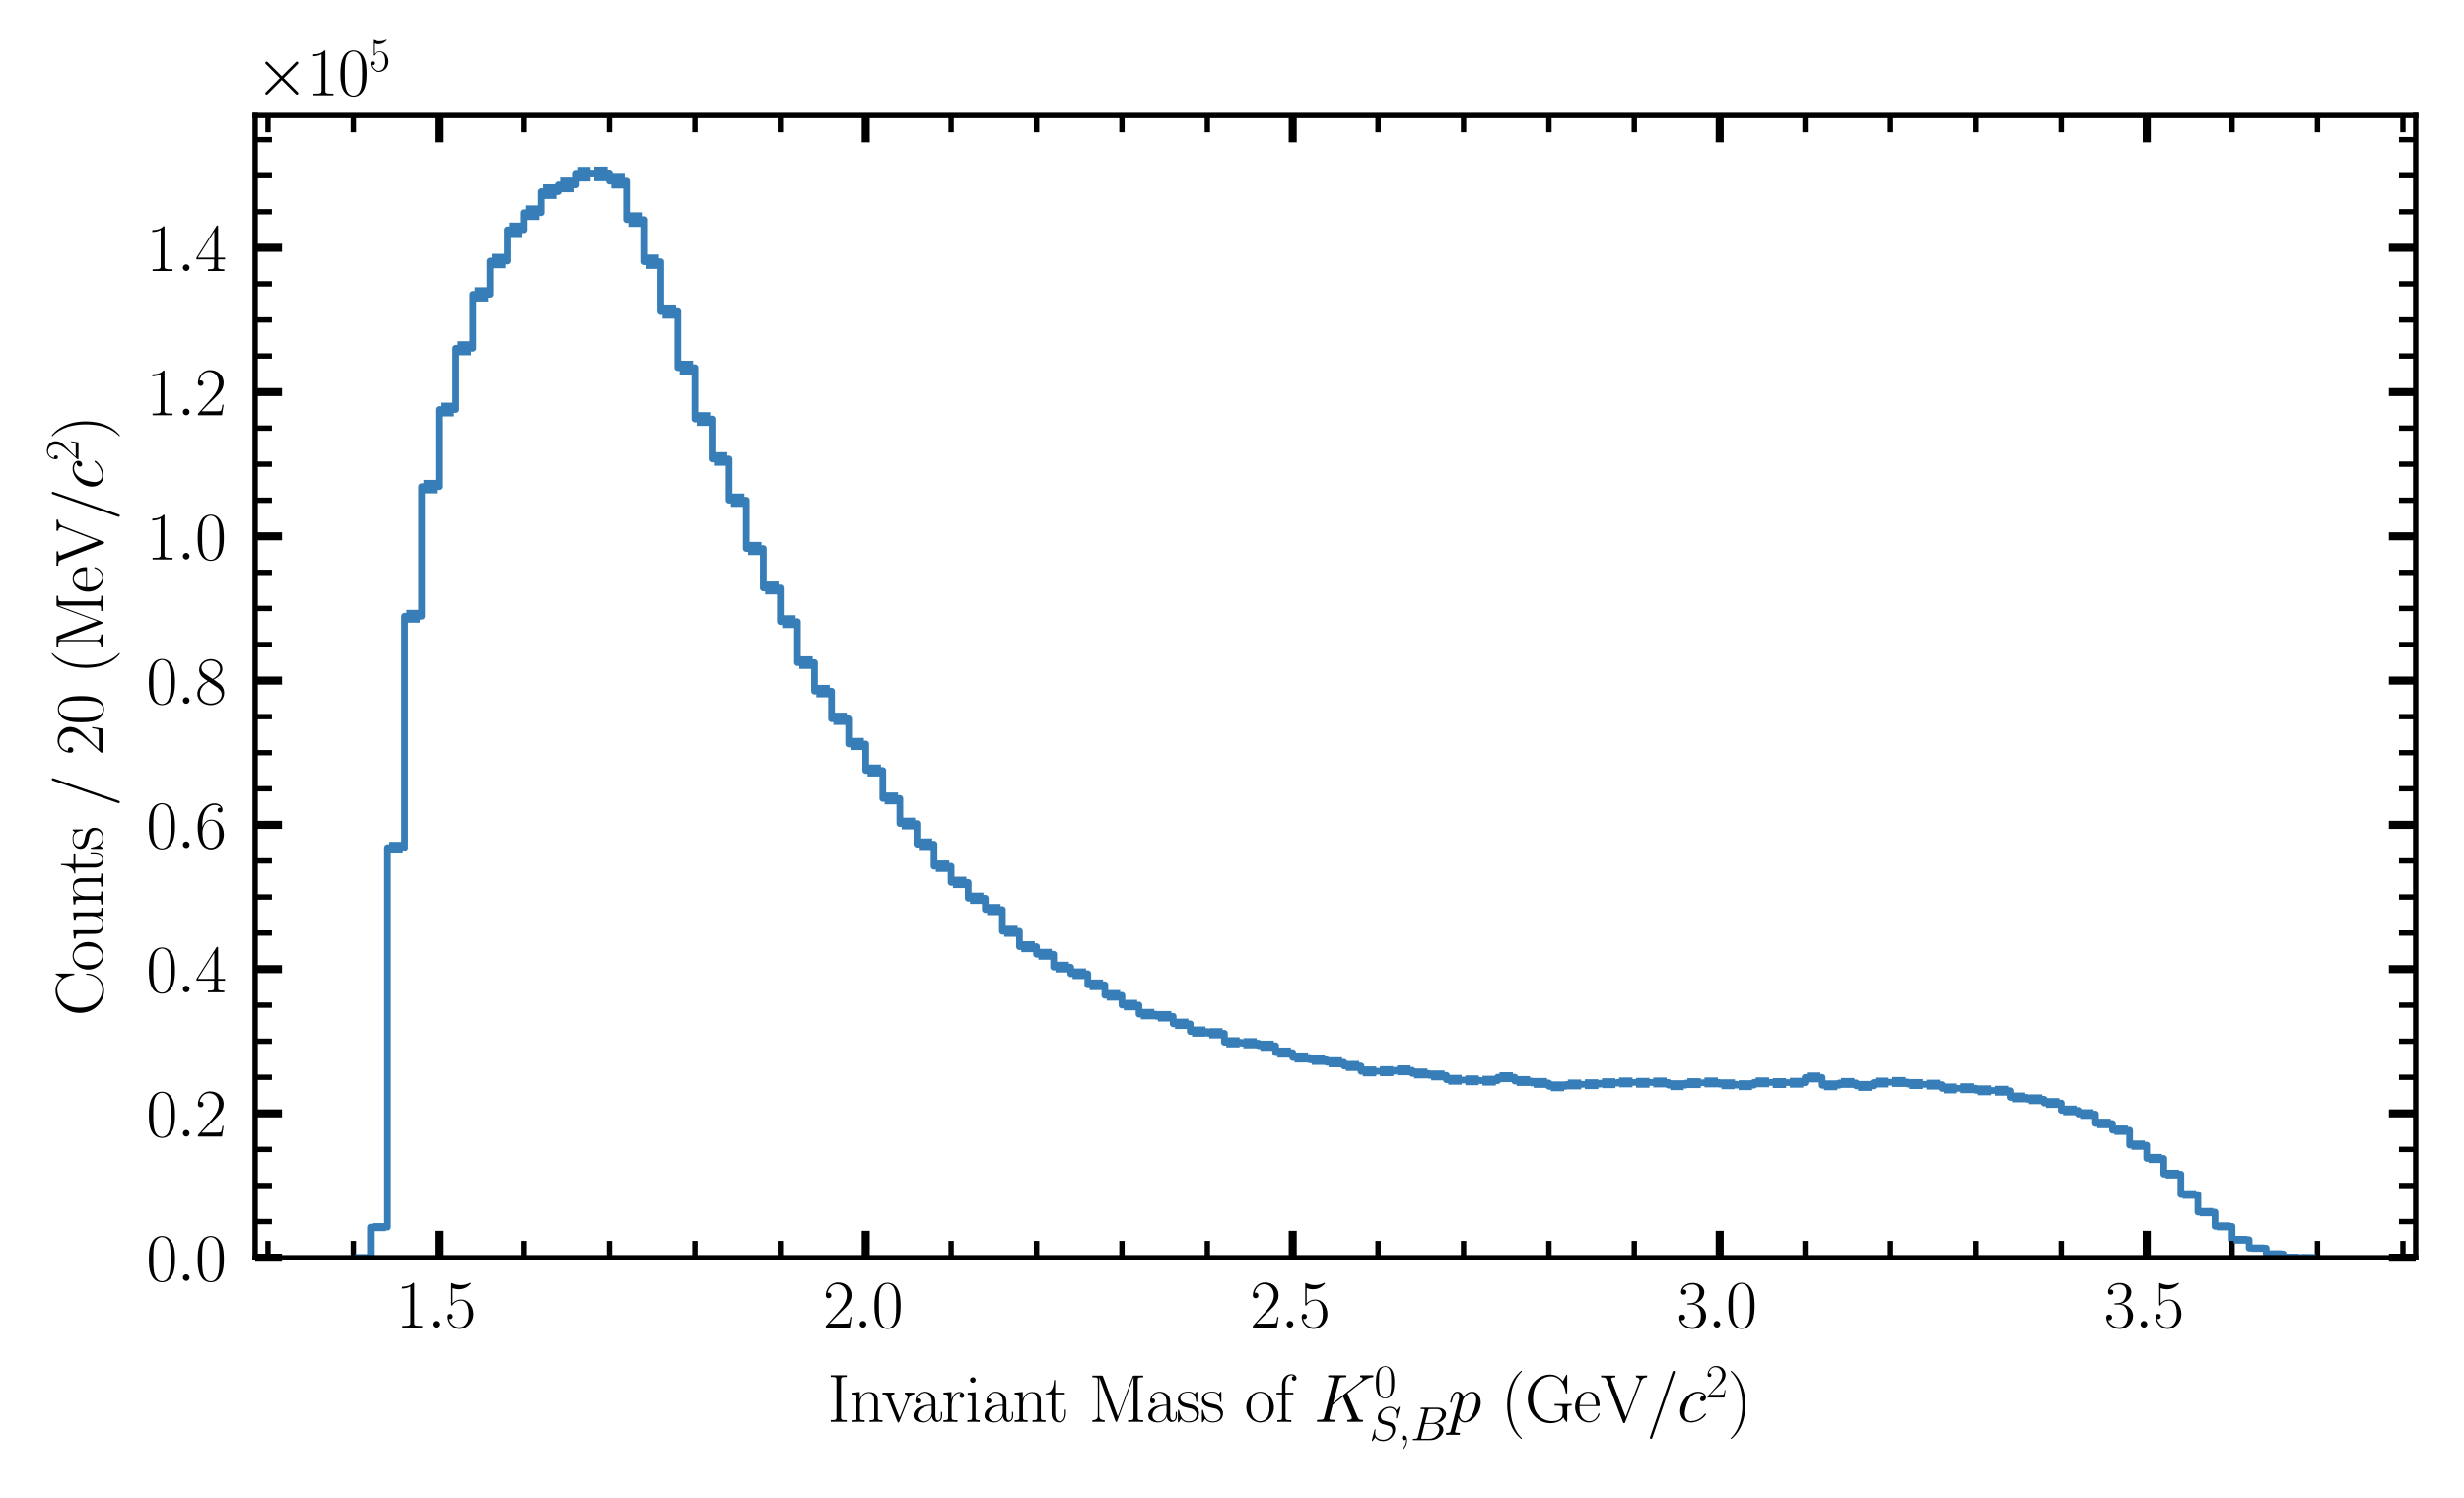 <?xml version="1.0" encoding="utf-8" standalone="no"?>
<!DOCTYPE svg PUBLIC "-//W3C//DTD SVG 1.1//EN"
  "http://www.w3.org/Graphics/SVG/1.1/DTD/svg11.dtd">
<svg xmlns:xlink="http://www.w3.org/1999/xlink" width="367.2pt" height="223.2pt" viewBox="0 0 367.2 223.2" xmlns="http://www.w3.org/2000/svg" version="1.1">
 <defs>
  <style type="text/css">*{stroke-linejoin: round; stroke-linecap: butt}</style>
 </defs>
 <g id="figure_1">
  <g id="patch_1">
   <path d="M 0 223.2 
L 367.2 223.2 
L 367.2 0 
L 0 0 
z
" style="fill: #ffffff"/>
  </g>
  <g id="axes_1">
   <g id="patch_2">
    <path d="M 38.03 187.435 
L 360 187.435 
L 360 17.203 
L 38.03 17.203 
z
" style="fill: #ffffff"/>
   </g>
   <g id="patch_3">
    <path d="M 52.665 187.435 
L 55.211 187.435 
L 55.211 182.883 
L 57.756 182.883 
L 57.756 126.332 
L 60.301 126.332 
L 60.301 91.844 
L 62.846 91.844 
L 62.846 72.523 
L 65.391 72.523 
L 65.391 61.035 
L 67.937 61.035 
L 67.937 51.9 
L 70.482 51.9 
L 70.482 43.866 
L 73.027 43.866 
L 73.027 38.904 
L 75.572 38.904 
L 75.572 34.248 
L 78.117 34.248 
L 78.117 31.693 
L 80.663 31.693 
L 80.663 28.561 
L 83.208 28.561 
L 83.208 27.555 
L 85.753 27.555 
L 85.753 25.949 
L 90.844 25.907 
L 90.844 26.999 
L 93.389 26.999 
L 93.389 32.727 
L 95.934 32.727 
L 95.934 39.007 
L 98.479 39.007 
L 98.479 46.433 
L 101.024 46.433 
L 101.024 54.796 
L 103.57 54.796 
L 103.57 62.447 
L 106.115 62.447 
L 106.115 68.405 
L 108.66 68.405 
L 108.66 74.546 
L 111.205 74.546 
L 111.205 81.751 
L 113.75 81.751 
L 113.75 87.634 
L 116.296 87.634 
L 116.296 92.649 
L 118.841 92.649 
L 118.841 98.751 
L 121.386 98.751 
L 121.386 103.006 
L 123.931 103.006 
L 123.931 107.128 
L 126.477 107.128 
L 126.477 110.88 
L 129.022 110.88 
L 129.022 114.834 
L 131.567 114.834 
L 131.567 118.999 
L 134.112 118.999 
L 134.112 122.741 
L 136.657 122.741 
L 136.657 125.817 
L 139.203 125.817 
L 139.203 129.096 
L 141.748 129.096 
L 141.748 131.505 
L 144.293 131.505 
L 144.293 133.866 
L 146.838 133.866 
L 146.838 135.552 
L 149.383 135.552 
L 149.383 138.791 
L 151.929 138.791 
L 151.929 141.085 
L 154.474 141.085 
L 154.474 142.219 
L 157.019 142.219 
L 157.019 144.131 
L 159.564 144.131 
L 159.564 145.121 
L 162.11 145.121 
L 162.11 146.774 
L 164.655 146.774 
L 164.655 148.342 
L 167.2 148.342 
L 167.2 149.8 
L 169.745 149.8 
L 169.745 151.146 
L 172.29 151.146 
L 172.29 151.468 
L 174.836 151.468 
L 174.836 152.584 
L 177.381 152.584 
L 177.381 153.742 
L 179.926 153.742 
L 179.926 153.999 
L 182.471 153.999 
L 182.471 155.344 
L 185.016 155.344 
L 185.016 155.481 
L 187.562 155.481 
L 187.562 155.856 
L 190.107 155.856 
L 190.107 156.882 
L 192.652 156.882 
L 192.652 157.607 
L 195.197 157.607 
L 195.197 157.959 
L 197.743 157.959 
L 197.743 158.322 
L 200.288 158.322 
L 200.288 158.87 
L 202.833 158.87 
L 202.833 159.679 
L 207.923 159.648 
L 207.923 159.515 
L 210.469 159.515 
L 210.469 159.99 
L 213.014 159.99 
L 213.014 160.278 
L 215.559 160.278 
L 215.559 160.93 
L 220.65 161.013 
L 220.65 161.066 
L 223.195 161.066 
L 223.195 160.547 
L 225.74 160.547 
L 225.74 161.117 
L 228.285 161.117 
L 228.285 161.406 
L 230.83 161.406 
L 230.83 161.906 
L 233.376 161.906 
L 233.376 161.626 
L 238.466 161.586 
L 238.466 161.439 
L 241.011 161.439 
L 241.011 161.323 
L 248.647 161.333 
L 248.647 161.735 
L 251.192 161.735 
L 251.192 161.427 
L 256.283 161.326 
L 256.283 161.601 
L 258.828 161.601 
L 258.828 161.737 
L 261.373 161.737 
L 261.373 161.316 
L 269.009 161.374 
L 269.009 160.582 
L 271.554 160.582 
L 271.554 161.752 
L 274.099 161.752 
L 274.099 161.404 
L 276.644 161.404 
L 276.644 161.845 
L 279.189 161.845 
L 279.189 161.341 
L 284.28 161.259 
L 284.28 161.566 
L 289.37 161.655 
L 289.37 162.219 
L 294.461 162.186 
L 294.461 162.497 
L 299.551 162.558 
L 299.551 163.547 
L 302.096 163.547 
L 302.096 163.83 
L 304.642 163.83 
L 304.642 164.384 
L 307.187 164.384 
L 307.187 165.496 
L 309.732 165.496 
L 309.732 166.04 
L 312.277 166.04 
L 312.277 167.438 
L 314.822 167.438 
L 314.822 168.447 
L 317.368 168.447 
L 317.368 170.674 
L 319.913 170.674 
L 319.913 172.657 
L 322.458 172.657 
L 322.458 174.993 
L 325.003 174.993 
L 325.003 178.025 
L 327.549 178.025 
L 327.549 180.652 
L 330.094 180.652 
L 330.094 182.771 
L 332.639 182.771 
L 332.639 184.757 
L 335.184 184.757 
L 335.184 186.01 
L 337.729 186.01 
L 337.729 186.873 
L 340.275 186.873 
L 340.275 187.347 
L 345.365 187.435 
L 345.365 187.435 
" clip-path="url(#p726a945cb2)" style="fill: none; stroke: #377eb8; stroke-linejoin: miter"/>
   </g>
   <g id="matplotlib.axis_1">
    <g id="xtick_1">
     <g id="line2d_1">
      <defs>
       <path id="ma92e5979ae" d="M 0 0 
L 0 -4 
" style="stroke: #000000; stroke-width: 1.2"/>
      </defs>
      <g>
       <use xlink:href="#ma92e5979ae" x="65.391" y="187.435" style="stroke: #000000; stroke-width: 1.2"/>
      </g>
     </g>
     <g id="line2d_2">
      <defs>
       <path id="md7139299a9" d="M 0 0 
L 0 4 
" style="stroke: #000000; stroke-width: 1.2"/>
      </defs>
      <g>
       <use xlink:href="#md7139299a9" x="65.391" y="17.203" style="stroke: #000000; stroke-width: 1.2"/>
      </g>
     </g>
     <g id="text_1">
      <!-- $\mathdefault{1.5}$ -->
      <g transform="translate(59.026 197.853) scale(0.1 -0.1)">
       <defs>
        <path id="CMR17-31" d="M 1702 4058 
C 1702 4192 1696 4192 1606 4192 
C 1357 3916 979 3827 621 3827 
C 602 3827 570 3827 563 3808 
C 557 3795 557 3782 557 3648 
C 755 3648 1088 3686 1344 3839 
L 1344 461 
C 1344 236 1331 160 781 160 
L 589 160 
L 589 0 
C 896 0 1216 0 1523 0 
C 1830 0 2150 0 2458 0 
L 2458 160 
L 2266 160 
C 1715 160 1702 230 1702 458 
L 1702 4058 
z
" transform="scale(0.016)"/>
        <path id="CMMI12-3a" d="M 1178 307 
C 1178 492 1024 619 870 619 
C 685 619 557 466 557 313 
C 557 128 710 0 864 0 
C 1050 0 1178 153 1178 307 
z
" transform="scale(0.016)"/>
        <path id="CMR17-35" d="M 730 3692 
C 794 3666 1056 3584 1325 3584 
C 1920 3584 2246 3911 2432 4100 
C 2432 4157 2432 4192 2394 4192 
C 2387 4192 2374 4192 2323 4163 
C 2099 4058 1837 3973 1517 3973 
C 1325 3973 1037 3999 723 4139 
C 653 4171 640 4171 634 4171 
C 602 4171 595 4164 595 4037 
L 595 2203 
C 595 2089 595 2057 659 2057 
C 691 2057 704 2070 736 2114 
C 941 2401 1222 2522 1542 2522 
C 1766 2522 2246 2382 2246 1289 
C 2246 1085 2246 715 2054 421 
C 1894 159 1645 25 1370 25 
C 947 25 518 320 403 814 
C 429 807 480 795 506 795 
C 589 795 749 840 749 1038 
C 749 1210 627 1280 506 1280 
C 358 1280 262 1190 262 1011 
C 262 454 704 -128 1382 -128 
C 2042 -128 2669 440 2669 1264 
C 2669 2030 2170 2624 1549 2624 
C 1222 2624 947 2503 730 2274 
L 730 3692 
z
" transform="scale(0.016)"/>
       </defs>
       <use xlink:href="#CMR17-31" transform="scale(0.996)"/>
       <use xlink:href="#CMMI12-3a" transform="translate(45.69 0) scale(0.996)"/>
       <use xlink:href="#CMR17-35" transform="translate(72.788 0) scale(0.996)"/>
      </g>
     </g>
    </g>
    <g id="xtick_2">
     <g id="line2d_3">
      <g>
       <use xlink:href="#ma92e5979ae" x="129.022" y="187.435" style="stroke: #000000; stroke-width: 1.2"/>
      </g>
     </g>
     <g id="line2d_4">
      <g>
       <use xlink:href="#md7139299a9" x="129.022" y="17.203" style="stroke: #000000; stroke-width: 1.2"/>
      </g>
     </g>
     <g id="text_2">
      <!-- $\mathdefault{2.0}$ -->
      <g transform="translate(122.657 197.853) scale(0.1 -0.1)">
       <defs>
        <path id="CMR17-32" d="M 2669 989 
L 2554 989 
C 2490 536 2438 459 2413 420 
C 2381 369 1920 369 1830 369 
L 602 369 
C 832 619 1280 1072 1824 1597 
C 2214 1967 2669 2402 2669 3035 
C 2669 3790 2067 4224 1395 4224 
C 691 4224 262 3604 262 3030 
C 262 2780 448 2748 525 2748 
C 589 2748 781 2787 781 3010 
C 781 3207 614 3264 525 3264 
C 486 3264 448 3258 422 3245 
C 544 3790 915 4058 1306 4058 
C 1862 4058 2227 3617 2227 3035 
C 2227 2479 1901 2000 1536 1584 
L 262 146 
L 262 0 
L 2515 0 
L 2669 989 
z
" transform="scale(0.016)"/>
        <path id="CMR17-30" d="M 2688 2025 
C 2688 2416 2682 3080 2413 3591 
C 2176 4039 1798 4198 1466 4198 
C 1158 4198 768 4058 525 3597 
C 269 3118 243 2524 243 2025 
C 243 1661 250 1106 448 619 
C 723 -39 1216 -128 1466 -128 
C 1760 -128 2208 -7 2470 600 
C 2662 1042 2688 1559 2688 2025 
z
M 1466 -26 
C 1056 -26 813 325 723 812 
C 653 1188 653 1738 653 2096 
C 653 2588 653 2997 736 3387 
C 858 3929 1216 4096 1466 4096 
C 1728 4096 2067 3923 2189 3400 
C 2272 3036 2278 2607 2278 2096 
C 2278 1680 2278 1169 2202 792 
C 2067 95 1690 -26 1466 -26 
z
" transform="scale(0.016)"/>
       </defs>
       <use xlink:href="#CMR17-32" transform="scale(0.996)"/>
       <use xlink:href="#CMMI12-3a" transform="translate(45.69 0) scale(0.996)"/>
       <use xlink:href="#CMR17-30" transform="translate(72.788 0) scale(0.996)"/>
      </g>
     </g>
    </g>
    <g id="xtick_3">
     <g id="line2d_5">
      <g>
       <use xlink:href="#ma92e5979ae" x="192.652" y="187.435" style="stroke: #000000; stroke-width: 1.2"/>
      </g>
     </g>
     <g id="line2d_6">
      <g>
       <use xlink:href="#md7139299a9" x="192.652" y="17.203" style="stroke: #000000; stroke-width: 1.2"/>
      </g>
     </g>
     <g id="text_3">
      <!-- $\mathdefault{2.5}$ -->
      <g transform="translate(186.287 197.853) scale(0.1 -0.1)">
       <use xlink:href="#CMR17-32" transform="scale(0.996)"/>
       <use xlink:href="#CMMI12-3a" transform="translate(45.69 0) scale(0.996)"/>
       <use xlink:href="#CMR17-35" transform="translate(72.788 0) scale(0.996)"/>
      </g>
     </g>
    </g>
    <g id="xtick_4">
     <g id="line2d_7">
      <g>
       <use xlink:href="#ma92e5979ae" x="256.283" y="187.435" style="stroke: #000000; stroke-width: 1.2"/>
      </g>
     </g>
     <g id="line2d_8">
      <g>
       <use xlink:href="#md7139299a9" x="256.283" y="17.203" style="stroke: #000000; stroke-width: 1.2"/>
      </g>
     </g>
     <g id="text_4">
      <!-- $\mathdefault{3.0}$ -->
      <g transform="translate(249.917 197.853) scale(0.1 -0.1)">
       <defs>
        <path id="CMR17-33" d="M 1414 2157 
C 1984 2157 2234 1662 2234 1090 
C 2234 320 1824 25 1453 25 
C 1114 25 563 194 390 693 
C 422 680 454 680 486 680 
C 640 680 755 782 755 948 
C 755 1133 614 1216 486 1216 
C 378 1216 211 1165 211 926 
C 211 335 787 -128 1466 -128 
C 2176 -128 2720 430 2720 1085 
C 2720 1707 2208 2157 1600 2227 
C 2086 2328 2554 2756 2554 3329 
C 2554 3820 2048 4179 1472 4179 
C 890 4179 378 3829 378 3329 
C 378 3110 544 3072 627 3072 
C 762 3072 877 3155 877 3321 
C 877 3486 762 3569 627 3569 
C 602 3569 570 3569 544 3557 
C 730 3959 1235 4032 1459 4032 
C 1683 4032 2106 3925 2106 3320 
C 2106 3143 2080 2828 1862 2550 
C 1670 2304 1453 2304 1242 2284 
C 1210 2284 1062 2269 1037 2269 
C 992 2263 966 2257 966 2208 
C 966 2163 973 2157 1101 2157 
L 1414 2157 
z
" transform="scale(0.016)"/>
       </defs>
       <use xlink:href="#CMR17-33" transform="scale(0.996)"/>
       <use xlink:href="#CMMI12-3a" transform="translate(45.69 0) scale(0.996)"/>
       <use xlink:href="#CMR17-30" transform="translate(72.788 0) scale(0.996)"/>
      </g>
     </g>
    </g>
    <g id="xtick_5">
     <g id="line2d_9">
      <g>
       <use xlink:href="#ma92e5979ae" x="319.913" y="187.435" style="stroke: #000000; stroke-width: 1.2"/>
      </g>
     </g>
     <g id="line2d_10">
      <g>
       <use xlink:href="#md7139299a9" x="319.913" y="17.203" style="stroke: #000000; stroke-width: 1.2"/>
      </g>
     </g>
     <g id="text_5">
      <!-- $\mathdefault{3.5}$ -->
      <g transform="translate(313.548 197.853) scale(0.1 -0.1)">
       <use xlink:href="#CMR17-33" transform="scale(0.996)"/>
       <use xlink:href="#CMMI12-3a" transform="translate(45.69 0) scale(0.996)"/>
       <use xlink:href="#CMR17-35" transform="translate(72.788 0) scale(0.996)"/>
      </g>
     </g>
    </g>
    <g id="xtick_6">
     <g id="line2d_11">
      <defs>
       <path id="m75da0821e3" d="M 0 0 
L 0 -2.5 
" style="stroke: #000000; stroke-width: 0.8"/>
      </defs>
      <g>
       <use xlink:href="#m75da0821e3" x="39.939" y="187.435" style="stroke: #000000; stroke-width: 0.8"/>
      </g>
     </g>
     <g id="line2d_12">
      <defs>
       <path id="m818a999629" d="M 0 0 
L 0 2.5 
" style="stroke: #000000; stroke-width: 0.8"/>
      </defs>
      <g>
       <use xlink:href="#m818a999629" x="39.939" y="17.203" style="stroke: #000000; stroke-width: 0.8"/>
      </g>
     </g>
    </g>
    <g id="xtick_7">
     <g id="line2d_13">
      <g>
       <use xlink:href="#m75da0821e3" x="52.665" y="187.435" style="stroke: #000000; stroke-width: 0.8"/>
      </g>
     </g>
     <g id="line2d_14">
      <g>
       <use xlink:href="#m818a999629" x="52.665" y="17.203" style="stroke: #000000; stroke-width: 0.8"/>
      </g>
     </g>
    </g>
    <g id="xtick_8">
     <g id="line2d_15">
      <g>
       <use xlink:href="#m75da0821e3" x="78.117" y="187.435" style="stroke: #000000; stroke-width: 0.8"/>
      </g>
     </g>
     <g id="line2d_16">
      <g>
       <use xlink:href="#m818a999629" x="78.117" y="17.203" style="stroke: #000000; stroke-width: 0.8"/>
      </g>
     </g>
    </g>
    <g id="xtick_9">
     <g id="line2d_17">
      <g>
       <use xlink:href="#m75da0821e3" x="90.844" y="187.435" style="stroke: #000000; stroke-width: 0.8"/>
      </g>
     </g>
     <g id="line2d_18">
      <g>
       <use xlink:href="#m818a999629" x="90.844" y="17.203" style="stroke: #000000; stroke-width: 0.8"/>
      </g>
     </g>
    </g>
    <g id="xtick_10">
     <g id="line2d_19">
      <g>
       <use xlink:href="#m75da0821e3" x="103.57" y="187.435" style="stroke: #000000; stroke-width: 0.8"/>
      </g>
     </g>
     <g id="line2d_20">
      <g>
       <use xlink:href="#m818a999629" x="103.57" y="17.203" style="stroke: #000000; stroke-width: 0.8"/>
      </g>
     </g>
    </g>
    <g id="xtick_11">
     <g id="line2d_21">
      <g>
       <use xlink:href="#m75da0821e3" x="116.296" y="187.435" style="stroke: #000000; stroke-width: 0.8"/>
      </g>
     </g>
     <g id="line2d_22">
      <g>
       <use xlink:href="#m818a999629" x="116.296" y="17.203" style="stroke: #000000; stroke-width: 0.8"/>
      </g>
     </g>
    </g>
    <g id="xtick_12">
     <g id="line2d_23">
      <g>
       <use xlink:href="#m75da0821e3" x="141.748" y="187.435" style="stroke: #000000; stroke-width: 0.8"/>
      </g>
     </g>
     <g id="line2d_24">
      <g>
       <use xlink:href="#m818a999629" x="141.748" y="17.203" style="stroke: #000000; stroke-width: 0.8"/>
      </g>
     </g>
    </g>
    <g id="xtick_13">
     <g id="line2d_25">
      <g>
       <use xlink:href="#m75da0821e3" x="154.474" y="187.435" style="stroke: #000000; stroke-width: 0.8"/>
      </g>
     </g>
     <g id="line2d_26">
      <g>
       <use xlink:href="#m818a999629" x="154.474" y="17.203" style="stroke: #000000; stroke-width: 0.8"/>
      </g>
     </g>
    </g>
    <g id="xtick_14">
     <g id="line2d_27">
      <g>
       <use xlink:href="#m75da0821e3" x="167.2" y="187.435" style="stroke: #000000; stroke-width: 0.8"/>
      </g>
     </g>
     <g id="line2d_28">
      <g>
       <use xlink:href="#m818a999629" x="167.2" y="17.203" style="stroke: #000000; stroke-width: 0.8"/>
      </g>
     </g>
    </g>
    <g id="xtick_15">
     <g id="line2d_29">
      <g>
       <use xlink:href="#m75da0821e3" x="179.926" y="187.435" style="stroke: #000000; stroke-width: 0.8"/>
      </g>
     </g>
     <g id="line2d_30">
      <g>
       <use xlink:href="#m818a999629" x="179.926" y="17.203" style="stroke: #000000; stroke-width: 0.8"/>
      </g>
     </g>
    </g>
    <g id="xtick_16">
     <g id="line2d_31">
      <g>
       <use xlink:href="#m75da0821e3" x="205.378" y="187.435" style="stroke: #000000; stroke-width: 0.8"/>
      </g>
     </g>
     <g id="line2d_32">
      <g>
       <use xlink:href="#m818a999629" x="205.378" y="17.203" style="stroke: #000000; stroke-width: 0.8"/>
      </g>
     </g>
    </g>
    <g id="xtick_17">
     <g id="line2d_33">
      <g>
       <use xlink:href="#m75da0821e3" x="218.104" y="187.435" style="stroke: #000000; stroke-width: 0.8"/>
      </g>
     </g>
     <g id="line2d_34">
      <g>
       <use xlink:href="#m818a999629" x="218.104" y="17.203" style="stroke: #000000; stroke-width: 0.8"/>
      </g>
     </g>
    </g>
    <g id="xtick_18">
     <g id="line2d_35">
      <g>
       <use xlink:href="#m75da0821e3" x="230.83" y="187.435" style="stroke: #000000; stroke-width: 0.8"/>
      </g>
     </g>
     <g id="line2d_36">
      <g>
       <use xlink:href="#m818a999629" x="230.83" y="17.203" style="stroke: #000000; stroke-width: 0.8"/>
      </g>
     </g>
    </g>
    <g id="xtick_19">
     <g id="line2d_37">
      <g>
       <use xlink:href="#m75da0821e3" x="243.556" y="187.435" style="stroke: #000000; stroke-width: 0.8"/>
      </g>
     </g>
     <g id="line2d_38">
      <g>
       <use xlink:href="#m818a999629" x="243.556" y="17.203" style="stroke: #000000; stroke-width: 0.8"/>
      </g>
     </g>
    </g>
    <g id="xtick_20">
     <g id="line2d_39">
      <g>
       <use xlink:href="#m75da0821e3" x="269.009" y="187.435" style="stroke: #000000; stroke-width: 0.8"/>
      </g>
     </g>
     <g id="line2d_40">
      <g>
       <use xlink:href="#m818a999629" x="269.009" y="17.203" style="stroke: #000000; stroke-width: 0.8"/>
      </g>
     </g>
    </g>
    <g id="xtick_21">
     <g id="line2d_41">
      <g>
       <use xlink:href="#m75da0821e3" x="281.735" y="187.435" style="stroke: #000000; stroke-width: 0.8"/>
      </g>
     </g>
     <g id="line2d_42">
      <g>
       <use xlink:href="#m818a999629" x="281.735" y="17.203" style="stroke: #000000; stroke-width: 0.8"/>
      </g>
     </g>
    </g>
    <g id="xtick_22">
     <g id="line2d_43">
      <g>
       <use xlink:href="#m75da0821e3" x="294.461" y="187.435" style="stroke: #000000; stroke-width: 0.8"/>
      </g>
     </g>
     <g id="line2d_44">
      <g>
       <use xlink:href="#m818a999629" x="294.461" y="17.203" style="stroke: #000000; stroke-width: 0.8"/>
      </g>
     </g>
    </g>
    <g id="xtick_23">
     <g id="line2d_45">
      <g>
       <use xlink:href="#m75da0821e3" x="307.187" y="187.435" style="stroke: #000000; stroke-width: 0.8"/>
      </g>
     </g>
     <g id="line2d_46">
      <g>
       <use xlink:href="#m818a999629" x="307.187" y="17.203" style="stroke: #000000; stroke-width: 0.8"/>
      </g>
     </g>
    </g>
    <g id="xtick_24">
     <g id="line2d_47">
      <g>
       <use xlink:href="#m75da0821e3" x="332.639" y="187.435" style="stroke: #000000; stroke-width: 0.8"/>
      </g>
     </g>
     <g id="line2d_48">
      <g>
       <use xlink:href="#m818a999629" x="332.639" y="17.203" style="stroke: #000000; stroke-width: 0.8"/>
      </g>
     </g>
    </g>
    <g id="xtick_25">
     <g id="line2d_49">
      <g>
       <use xlink:href="#m75da0821e3" x="345.365" y="187.435" style="stroke: #000000; stroke-width: 0.8"/>
      </g>
     </g>
     <g id="line2d_50">
      <g>
       <use xlink:href="#m818a999629" x="345.365" y="17.203" style="stroke: #000000; stroke-width: 0.8"/>
      </g>
     </g>
    </g>
    <g id="xtick_26">
     <g id="line2d_51">
      <g>
       <use xlink:href="#m75da0821e3" x="358.091" y="187.435" style="stroke: #000000; stroke-width: 0.8"/>
      </g>
     </g>
     <g id="line2d_52">
      <g>
       <use xlink:href="#m818a999629" x="358.091" y="17.203" style="stroke: #000000; stroke-width: 0.8"/>
      </g>
     </g>
    </g>
    <g id="text_6">
     <!-- Invariant Mass of $K_{S,B}^0 p$ (GeV/$c^2$) -->
     <g transform="translate(123.327 211.9) scale(0.1 -0.1)">
      <defs>
       <path id="CMR17-49" d="M 1261 3905 
C 1261 4192 1338 4192 1798 4192 
L 1798 4352 
C 1594 4352 1267 4352 1050 4352 
C 832 4352 506 4352 301 4352 
L 301 4192 
C 762 4192 838 4192 838 3905 
L 838 447 
C 838 160 762 160 301 160 
L 301 0 
C 506 0 832 0 1050 0 
C 1267 0 1594 0 1798 0 
L 1798 160 
C 1338 160 1261 160 1261 447 
L 1261 3905 
z
" transform="scale(0.016)"/>
       <path id="CMR17-6e" d="M 2656 1933 
C 2656 2259 2592 2790 1837 2790 
C 1331 2790 1069 2400 973 2144 
L 966 2144 
L 966 2790 
L 211 2720 
L 211 2554 
C 589 2554 646 2515 646 2208 
L 646 428 
C 646 184 621 153 211 153 
L 211 -13 
C 365 0 646 0 813 0 
C 979 0 1267 0 1421 -13 
L 1421 153 
C 1011 153 986 178 986 428 
L 986 1658 
C 986 2247 1344 2688 1792 2688 
C 2266 2688 2317 2266 2317 1958 
L 2317 428 
C 2317 184 2291 153 1882 153 
L 1882 -13 
C 2035 0 2317 0 2483 0 
C 2650 0 2938 0 3091 -13 
L 3091 153 
C 2682 153 2656 178 2656 428 
L 2656 1933 
z
" transform="scale(0.016)"/>
       <path id="CMR17-76" d="M 2502 2163 
C 2560 2304 2662 2560 3034 2560 
L 3034 2726 
C 2912 2726 2752 2726 2630 2726 
C 2496 2726 2285 2726 2157 2732 
L 2157 2566 
C 2317 2553 2406 2477 2406 2311 
C 2406 2253 2406 2240 2368 2151 
L 1664 377 
L 902 2286 
C 864 2369 864 2381 864 2407 
C 864 2560 1075 2560 1171 2560 
L 1171 2732 
C 1018 2726 736 2726 576 2726 
C 403 2726 205 2726 64 2732 
L 64 2560 
C 307 2560 442 2560 518 2362 
L 1446 44 
C 1485 -51 1491 -64 1549 -64 
C 1606 -64 1613 -51 1651 44 
L 2502 2163 
z
" transform="scale(0.016)"/>
       <path id="CMR17-61" d="M 2304 1653 
C 2304 2072 2304 2294 2035 2543 
C 1798 2752 1523 2816 1306 2816 
C 800 2816 435 2407 435 1971 
C 435 1728 627 1728 666 1728 
C 749 1728 896 1778 896 1954 
C 896 2112 774 2181 666 2181 
C 640 2181 608 2174 589 2168 
C 723 2592 1069 2714 1293 2714 
C 1613 2714 1965 2429 1965 1885 
L 1965 1600 
C 1587 1600 1133 1549 774 1357 
C 371 1133 256 813 256 570 
C 256 77 832 -64 1171 -64 
C 1523 -64 1850 139 1990 511 
C 2003 233 2182 -18 2464 -18 
C 2598 -18 2938 70 2938 567 
L 2938 920 
L 2822 920 
L 2822 562 
C 2822 178 2650 128 2566 128 
C 2304 128 2304 458 2304 738 
L 2304 1653 
z
M 1965 870 
C 1965 317 1568 38 1216 38 
C 896 38 646 275 646 570 
C 646 761 730 1100 1101 1305 
C 1408 1478 1760 1504 1965 1504 
L 1965 870 
z
" transform="scale(0.016)"/>
       <path id="CMR17-72" d="M 960 1497 
C 960 2112 1222 2688 1702 2688 
C 1747 2688 1792 2682 1837 2662 
C 1837 2662 1696 2617 1696 2452 
C 1696 2298 1818 2234 1914 2234 
C 1990 2234 2131 2279 2131 2458 
C 2131 2663 1926 2790 1709 2790 
C 1222 2790 1011 2317 947 2093 
L 941 2093 
L 941 2790 
L 198 2720 
L 198 2554 
C 576 2554 634 2515 634 2208 
L 634 428 
C 634 184 608 153 198 153 
L 198 -13 
C 352 0 646 0 813 0 
C 998 0 1325 0 1498 -13 
L 1498 153 
C 1037 153 960 153 960 440 
L 960 1497 
z
" transform="scale(0.016)"/>
       <path id="CMR17-69" d="M 992 3909 
C 992 4049 877 4170 730 4170 
C 589 4170 467 4056 467 3909 
C 467 3769 582 3648 730 3648 
C 870 3648 992 3763 992 3909 
z
M 243 2706 
L 243 2541 
C 602 2541 653 2502 653 2197 
L 653 427 
C 653 184 627 153 218 153 
L 218 -13 
C 371 0 646 0 806 0 
C 960 0 1222 0 1370 -13 
L 1370 153 
C 992 153 979 191 979 420 
L 979 2776 
L 243 2706 
z
" transform="scale(0.016)"/>
       <path id="CMR17-74" d="M 966 2560 
L 1862 2560 
L 1862 2725 
L 966 2725 
L 966 3904 
L 851 3904 
C 838 3245 614 2668 70 2668 
L 70 2560 
L 627 2560 
L 627 771 
C 627 650 627 -64 1370 -64 
C 1747 -64 1965 306 1965 777 
L 1965 1140 
L 1850 1140 
L 1850 783 
C 1850 344 1677 51 1408 51 
C 1222 51 966 178 966 758 
L 966 2560 
z
" transform="scale(0.016)"/>
       <path id="CMR17-4d" d="M 1338 4224 
C 1299 4320 1293 4320 1158 4320 
L 339 4320 
L 339 4160 
C 781 4160 851 4160 851 3875 
L 851 610 
C 851 451 851 153 339 153 
L 339 -13 
C 486 0 755 0 915 0 
C 1075 0 1344 0 1491 -13 
L 1491 153 
C 979 153 979 451 979 610 
L 979 4135 
L 986 4135 
L 2490 89 
C 2515 25 2528 -13 2579 -13 
C 2630 -13 2643 25 2669 89 
L 4186 4166 
L 4192 4166 
L 4192 438 
C 4192 153 4122 153 3680 153 
L 3680 -13 
C 3853 0 4198 0 4384 0 
C 4570 0 4922 0 5094 -13 
L 5094 153 
C 4653 153 4582 153 4582 438 
L 4582 3875 
C 4582 4160 4653 4160 5094 4160 
L 5094 4320 
L 4282 4320 
C 4147 4320 4141 4314 4102 4218 
L 2720 502 
L 1338 4224 
z
" transform="scale(0.016)"/>
       <path id="CMR17-73" d="M 1978 2697 
C 1978 2813 1971 2819 1933 2819 
C 1907 2819 1901 2813 1824 2717 
C 1805 2691 1747 2626 1728 2601 
C 1523 2819 1235 2819 1126 2819 
C 416 2819 160 2447 160 2076 
C 160 1498 813 1365 998 1325 
C 1402 1243 1542 1217 1677 1101 
C 1760 1025 1901 884 1901 654 
C 1901 384 1747 38 1158 38 
C 602 38 403 460 288 1021 
C 269 1110 269 1117 218 1117 
C 166 1117 160 1110 160 983 
L 160 63 
C 160 -51 166 -58 205 -58 
C 237 -58 243 -51 275 0 
C 314 57 410 211 448 276 
C 576 103 800 -64 1158 -64 
C 1792 -64 2131 283 2131 784 
C 2131 1112 1958 1285 1875 1362 
C 1683 1561 1459 1606 1190 1657 
C 838 1735 390 1825 390 2217 
C 390 2383 480 2737 1126 2737 
C 1811 2737 1850 2094 1862 1888 
C 1869 1856 1901 1849 1920 1849 
C 1978 1849 1978 1869 1978 1978 
L 1978 2697 
z
" transform="scale(0.016)"/>
       <path id="CMR17-6f" d="M 2758 1356 
C 2758 2176 2163 2816 1466 2816 
C 768 2816 173 2176 173 1356 
C 173 551 768 -64 1466 -64 
C 2163 -64 2758 551 2758 1356 
z
M 1466 51 
C 1165 51 909 230 762 480 
C 602 767 582 1126 582 1408 
C 582 1677 595 2010 762 2298 
C 890 2509 1139 2714 1466 2714 
C 1754 2714 1997 2554 2150 2330 
C 2349 2029 2349 1607 2349 1408 
C 2349 1158 2336 775 2163 467 
C 1984 173 1709 51 1466 51 
z
" transform="scale(0.016)"/>
       <path id="CMR17-66" d="M 979 2560 
L 1709 2560 
L 1709 2725 
L 966 2725 
L 966 3494 
C 966 4022 1235 4352 1510 4352 
C 1594 4352 1690 4327 1754 4282 
C 1702 4269 1568 4225 1568 4067 
C 1568 3901 1696 3850 1786 3850 
C 1875 3850 2003 3901 2003 4067 
C 2003 4308 1773 4454 1517 4454 
C 1152 4454 653 4156 653 3481 
L 653 2725 
L 141 2725 
L 141 2560 
L 653 2560 
L 653 427 
C 653 184 627 153 218 153 
L 218 -13 
C 371 0 666 0 832 0 
C 1018 0 1344 0 1517 -13 
L 1517 153 
C 1056 153 979 153 979 439 
L 979 2560 
z
" transform="scale(0.016)"/>
       <path id="CMMI12-4b" d="M 3200 2571 
C 3194 2590 3168 2641 3168 2661 
C 3168 2667 3174 2673 3283 2756 
L 3904 3242 
C 4762 3905 5043 4128 5485 4167 
C 5530 4167 5594 4167 5594 4282 
C 5594 4320 5574 4352 5523 4352 
C 5453 4352 5376 4352 5306 4352 
L 5062 4352 
C 4864 4352 4653 4352 4461 4352 
C 4416 4352 4339 4352 4339 4237 
C 4339 4173 4384 4167 4422 4167 
C 4493 4160 4576 4135 4576 4046 
C 4576 3919 4384 3765 4333 3727 
L 1824 1784 
L 2355 3887 
C 2413 4103 2426 4167 2880 4167 
C 3002 4167 3059 4167 3059 4288 
C 3059 4352 2995 4352 2963 4352 
C 2848 4352 2714 4352 2592 4352 
L 1837 4352 
C 1722 4352 1581 4352 1466 4352 
C 1414 4352 1344 4352 1344 4231 
C 1344 4167 1402 4167 1498 4167 
C 1888 4167 1888 4116 1888 4046 
C 1888 4034 1888 3995 1862 3899 
L 998 472 
C 941 249 928 185 480 185 
C 358 185 294 185 294 70 
C 294 0 352 0 390 0 
C 512 0 640 0 762 0 
L 1510 0 
C 1632 0 1766 0 1888 0 
C 1939 0 2010 0 2010 121 
C 2010 185 1952 185 1856 185 
C 1466 185 1466 236 1466 300 
C 1466 345 1504 504 1530 606 
L 1779 1593 
L 2752 2351 
C 2938 1943 3277 1128 3539 505 
C 3558 466 3571 428 3571 383 
C 3571 185 3315 185 3258 185 
C 3200 185 3136 185 3136 64 
C 3136 0 3206 0 3226 0 
C 3450 0 3686 0 3910 0 
L 4218 0 
C 4314 0 4422 0 4518 0 
C 4557 0 4627 0 4627 121 
C 4627 185 4570 185 4506 185 
C 4269 185 4186 236 4090 466 
L 3200 2571 
z
" transform="scale(0.016)"/>
       <path id="CMMI12-53" d="M 4064 4423 
C 4064 4480 4019 4480 4006 4480 
C 3981 4480 3974 4474 3898 4378 
C 3859 4333 3597 4001 3590 3995 
C 3379 4410 2957 4480 2688 4480 
C 1875 4480 1139 3743 1139 3025 
C 1139 2549 1427 2269 1741 2161 
C 1811 2135 2189 2033 2381 1989 
C 2707 1900 2790 1875 2925 1735 
C 2950 1703 3078 1557 3078 1258 
C 3078 667 2528 57 1888 57 
C 1363 57 781 280 781 991 
C 781 1112 806 1265 826 1328 
C 826 1348 832 1378 832 1391 
C 832 1417 819 1449 768 1449 
C 710 1449 704 1436 678 1328 
L 352 24 
C 352 18 326 -64 326 -71 
C 326 -128 378 -128 390 -128 
C 416 -128 422 -122 499 -26 
L 794 356 
C 947 126 1280 -128 1875 -128 
C 2701 -128 3456 666 3456 1460 
C 3456 1728 3392 1963 3149 2197 
C 3014 2331 2899 2363 2310 2516 
C 1882 2630 1824 2649 1709 2751 
C 1600 2858 1517 3011 1517 3227 
C 1517 3761 2061 4308 2669 4308 
C 3296 4308 3590 3926 3590 3323 
C 3590 3158 3558 2986 3558 2961 
C 3558 2903 3610 2903 3629 2903 
C 3686 2903 3693 2922 3718 3024 
L 4064 4423 
z
" transform="scale(0.016)"/>
       <path id="CMMI12-3b" d="M 1248 -31 
C 1248 343 1126 619 864 619 
C 659 619 557 453 557 313 
C 557 172 653 0 870 0 
C 954 0 1024 26 1082 83 
C 1094 96 1101 96 1107 96 
C 1120 96 1120 5 1120 -27 
C 1120 -240 1082 -659 710 -1080 
C 640 -1157 640 -1170 640 -1183 
C 640 -1216 672 -1248 704 -1248 
C 755 -1248 1248 -771 1248 -31 
z
" transform="scale(0.016)"/>
       <path id="CMMI12-42" d="M 2342 3921 
C 2400 4160 2426 4160 2675 4160 
L 3507 4160 
C 4230 4160 4230 3544 4230 3485 
C 4230 2966 3712 2304 2867 2304 
L 1946 2304 
L 2342 3921 
z
M 3424 2275 
C 4122 2402 4755 2886 4755 3473 
C 4755 3970 4314 4352 3590 4352 
L 1536 4352 
C 1414 4352 1357 4352 1357 4226 
C 1357 4160 1414 4160 1510 4160 
C 1901 4160 1901 4112 1901 4044 
C 1901 4032 1901 3993 1875 3897 
L 1011 472 
C 954 249 941 185 493 185 
C 371 185 307 185 307 70 
C 307 0 346 0 474 0 
L 2669 0 
C 3648 0 4403 739 4403 1383 
C 4403 1906 3942 2224 3424 2275 
z
M 2515 185 
L 1651 185 
C 1562 185 1549 185 1510 192 
C 1440 198 1434 211 1434 261 
C 1434 305 1446 343 1459 399 
L 1907 2176 
L 3110 2176 
C 3866 2176 3866 1483 3866 1433 
C 3866 828 3309 185 2515 185 
z
" transform="scale(0.016)"/>
       <path id="CMMI12-70" d="M 275 -789 
C 230 -980 205 -1031 -58 -1031 
C -134 -1031 -198 -1031 -198 -1152 
C -198 -1165 -192 -1216 -122 -1216 
C -38 -1216 51 -1216 134 -1216 
L 410 -1216 
C 544 -1216 870 -1216 1005 -1216 
C 1043 -1216 1120 -1216 1120 -1101 
C 1120 -1031 1075 -1031 966 -1031 
C 672 -1031 653 -987 653 -937 
C 653 -861 941 219 979 364 
C 1050 185 1222 -64 1555 -64 
C 2278 -64 3059 875 3059 1814 
C 3059 2401 2726 2816 2246 2816 
C 1837 2816 1491 2420 1421 2331 
C 1370 2650 1120 2816 864 2816 
C 678 2816 531 2727 410 2484 
C 294 2254 205 1865 205 1839 
C 205 1814 230 1782 275 1782 
C 326 1782 333 1788 371 1935 
C 467 2312 589 2689 845 2689 
C 992 2689 1043 2587 1043 2397 
C 1043 2245 1024 2181 998 2067 
L 275 -789 
z
M 1382 1993 
C 1427 2171 1606 2357 1709 2446 
C 1779 2510 1990 2689 2234 2689 
C 2515 2689 2643 2408 2643 2076 
C 2643 1769 2464 1047 2304 715 
C 2144 370 1850 64 1555 64 
C 1120 64 1050 613 1050 639 
C 1050 658 1062 709 1069 741 
L 1382 1993 
z
" transform="scale(0.016)"/>
       <path id="CMR17-28" d="M 1958 -1561 
C 1958 -1555 1958 -1542 1939 -1523 
C 1645 -1224 858 -407 858 1581 
C 858 3569 1632 4379 1946 4697 
C 1946 4704 1958 4717 1958 4736 
C 1958 4755 1939 4768 1914 4768 
C 1843 4768 1299 4296 986 3594 
C 666 2887 576 2199 576 1588 
C 576 1128 621 351 1005 -471 
C 1312 -1135 1837 -1600 1914 -1600 
C 1946 -1600 1958 -1587 1958 -1561 
z
" transform="scale(0.016)"/>
       <path id="CMR17-47" d="M 3974 1233 
C 3974 1473 3994 1505 4390 1505 
L 4390 1670 
C 4237 1664 3891 1664 3718 1664 
C 3539 1664 3040 1664 2797 1664 
L 2797 1505 
L 2989 1505 
C 3539 1505 3552 1434 3552 1201 
L 3552 774 
C 3552 63 2720 63 2522 63 
C 1862 63 781 511 781 2160 
C 781 3808 1843 4250 2464 4250 
C 3187 4250 3712 3626 3834 2741 
C 3846 2664 3846 2651 3904 2651 
C 3974 2651 3974 2664 3974 2779 
L 3974 4288 
C 3974 4402 3968 4409 3930 4409 
C 3904 4409 3898 4402 3853 4326 
L 3571 3791 
C 3258 4187 2874 4416 2381 4416 
C 1286 4416 294 3456 294 2148 
C 294 845 1267 -128 2394 -128 
C 2912 -128 3418 56 3616 417 
C 3725 158 3904 -20 3936 -20 
C 3968 -20 3974 -13 3974 100 
L 3974 1233 
z
" transform="scale(0.016)"/>
       <path id="CMR17-65" d="M 2438 1472 
C 2464 1498 2464 1511 2464 1576 
C 2464 2238 2118 2816 1389 2816 
C 710 2816 173 2169 173 1383 
C 173 551 781 -64 1459 -64 
C 2176 -64 2458 607 2458 740 
C 2458 784 2419 784 2406 784 
C 2362 784 2355 771 2330 696 
C 2189 265 1837 51 1504 51 
C 1229 51 954 203 781 480 
C 582 803 582 1176 582 1472 
L 2438 1472 
z
M 589 1568 
C 634 2505 1126 2714 1382 2714 
C 1818 2714 2112 2297 2118 1568 
L 589 1568 
z
" transform="scale(0.016)"/>
       <path id="CMR17-56" d="M 3776 3745 
C 3834 3886 3936 4160 4365 4160 
L 4365 4332 
C 4218 4319 4051 4319 3891 4319 
C 3738 4319 3475 4319 3328 4332 
L 3328 4160 
C 3648 4160 3661 3936 3661 3898 
C 3661 3827 3642 3783 3622 3732 
L 2362 446 
L 1043 3886 
C 1024 3931 1011 3963 1011 3994 
C 1011 4160 1267 4160 1402 4160 
L 1402 4319 
C 1197 4319 896 4319 685 4319 
C 518 4319 218 4319 64 4332 
L 64 4160 
C 435 4160 506 4135 582 3931 
L 2106 -26 
C 2138 -115 2144 -128 2214 -128 
C 2285 -128 2291 -115 2323 -26 
L 3776 3745 
z
" transform="scale(0.016)"/>
       <path id="CMR17-2f" d="M 2605 4545 
C 2637 4627 2637 4640 2637 4653 
C 2637 4729 2579 4768 2528 4768 
C 2451 4768 2426 4717 2400 4640 
L 326 -1377 
C 294 -1460 294 -1473 294 -1486 
C 294 -1562 352 -1600 403 -1600 
C 480 -1600 506 -1549 531 -1473 
L 2605 4545 
z
" transform="scale(0.016)"/>
       <path id="CMMI12-63" d="M 2502 2431 
C 2381 2431 2323 2431 2234 2355 
C 2195 2323 2125 2227 2125 2125 
C 2125 1997 2221 1920 2342 1920 
C 2496 1920 2669 2044 2669 2292 
C 2669 2588 2374 2816 1933 2816 
C 1094 2816 256 1903 256 996 
C 256 441 602 -64 1254 -64 
C 2125 -64 2675 622 2675 706 
C 2675 744 2637 776 2611 776 
C 2592 776 2586 770 2528 713 
C 2118 162 1510 64 1267 64 
C 826 64 685 446 685 764 
C 685 988 794 1605 1024 2039 
C 1190 2338 1536 2682 1939 2682 
C 2022 2682 2374 2682 2502 2431 
z
" transform="scale(0.016)"/>
       <path id="CMR17-29" d="M 1683 1581 
C 1683 2040 1638 2817 1254 3639 
C 947 4303 422 4768 346 4768 
C 326 4768 301 4761 301 4729 
C 301 4717 307 4710 314 4697 
C 621 4378 1402 3568 1402 1584 
C 1402 -407 627 -1217 314 -1537 
C 307 -1549 301 -1556 301 -1568 
C 301 -1600 326 -1600 346 -1600 
C 416 -1600 960 -1128 1274 -426 
C 1594 281 1683 969 1683 1581 
z
" transform="scale(0.016)"/>
      </defs>
      <use xlink:href="#CMR17-49" transform="scale(0.996)"/>
      <use xlink:href="#CMR17-6e" transform="translate(32.638 0) scale(0.996)"/>
      <use xlink:href="#CMR17-76" transform="translate(80.931 0) scale(0.996)"/>
      <use xlink:href="#CMR17-61" transform="translate(124.019 0) scale(0.996)"/>
      <use xlink:href="#CMR17-72" transform="translate(169.71 0) scale(0.996)"/>
      <use xlink:href="#CMR17-69" transform="translate(204.991 0) scale(0.996)"/>
      <use xlink:href="#CMR17-61" transform="translate(229.862 0) scale(0.996)"/>
      <use xlink:href="#CMR17-6e" transform="translate(275.552 0) scale(0.996)"/>
      <use xlink:href="#CMR17-74" transform="translate(323.845 0) scale(0.996)"/>
      <use xlink:href="#CMR17-4d" transform="translate(389.202 0) scale(0.996)"/>
      <use xlink:href="#CMR17-61" transform="translate(473.889 0) scale(0.996)"/>
      <use xlink:href="#CMR17-73" transform="translate(519.579 0) scale(0.996)"/>
      <use xlink:href="#CMR17-73" transform="translate(555.381 0) scale(0.996)"/>
      <use xlink:href="#CMR17-6f" transform="translate(621.258 0) scale(0.996)"/>
      <use xlink:href="#CMR17-66" transform="translate(666.948 0) scale(0.996)"/>
      <use xlink:href="#CMMI12-4b" transform="translate(724.498 0) scale(0.996)"/>
      <use xlink:href="#CMR17-30" transform="translate(814.645 36.154) scale(0.697)"/>
      <use xlink:href="#CMMI12-53" transform="translate(807.49 -27.441) scale(0.697)"/>
      <use xlink:href="#CMMI12-3b" transform="translate(849.753 -27.441) scale(0.697)"/>
      <use xlink:href="#CMMI12-42" transform="translate(868.721 -27.441) scale(0.697)"/>
      <use xlink:href="#CMMI12-70" transform="translate(924.613 0) scale(0.996)"/>
      <use xlink:href="#CMR17-28" transform="translate(1003.649 0) scale(0.996)"/>
      <use xlink:href="#CMR17-47" transform="translate(1038.93 0) scale(0.996)"/>
      <use xlink:href="#CMR17-65" transform="translate(1111.285 0) scale(0.996)"/>
      <use xlink:href="#CMR17-56" transform="translate(1151.771 0) scale(0.996)"/>
      <use xlink:href="#CMR17-2f" transform="translate(1220.843 0) scale(0.996)"/>
      <use xlink:href="#CMMI12-63" transform="translate(1266.534 0) scale(0.996)"/>
      <use xlink:href="#CMR17-32" transform="translate(1308.517 36.154) scale(0.697)"/>
      <use xlink:href="#CMR17-29" transform="translate(1340.998 0) scale(0.996)"/>
     </g>
    </g>
   </g>
   <g id="matplotlib.axis_2">
    <g id="ytick_1">
     <g id="line2d_53">
      <defs>
       <path id="me0fa00e0b4" d="M 0 0 
L 4 0 
" style="stroke: #000000; stroke-width: 1.2"/>
      </defs>
      <g>
       <use xlink:href="#me0fa00e0b4" x="38.03" y="187.435" style="stroke: #000000; stroke-width: 1.2"/>
      </g>
     </g>
     <g id="line2d_54">
      <defs>
       <path id="m6e41e7772a" d="M 0 0 
L -4 0 
" style="stroke: #000000; stroke-width: 1.2"/>
      </defs>
      <g>
       <use xlink:href="#m6e41e7772a" x="360" y="187.435" style="stroke: #000000; stroke-width: 1.2"/>
      </g>
     </g>
     <g id="text_7">
      <!-- $\mathdefault{0.0}$ -->
      <g transform="translate(21.8 190.894) scale(0.1 -0.1)">
       <use xlink:href="#CMR17-30" transform="scale(0.996)"/>
       <use xlink:href="#CMMI12-3a" transform="translate(45.69 0) scale(0.996)"/>
       <use xlink:href="#CMR17-30" transform="translate(72.788 0) scale(0.996)"/>
      </g>
     </g>
    </g>
    <g id="ytick_2">
     <g id="line2d_55">
      <g>
       <use xlink:href="#me0fa00e0b4" x="38.03" y="165.934" style="stroke: #000000; stroke-width: 1.2"/>
      </g>
     </g>
     <g id="line2d_56">
      <g>
       <use xlink:href="#m6e41e7772a" x="360" y="165.934" style="stroke: #000000; stroke-width: 1.2"/>
      </g>
     </g>
     <g id="text_8">
      <!-- $\mathdefault{0.2}$ -->
      <g transform="translate(21.8 169.393) scale(0.1 -0.1)">
       <use xlink:href="#CMR17-30" transform="scale(0.996)"/>
       <use xlink:href="#CMMI12-3a" transform="translate(45.69 0) scale(0.996)"/>
       <use xlink:href="#CMR17-32" transform="translate(72.788 0) scale(0.996)"/>
      </g>
     </g>
    </g>
    <g id="ytick_3">
     <g id="line2d_57">
      <g>
       <use xlink:href="#me0fa00e0b4" x="38.03" y="144.433" style="stroke: #000000; stroke-width: 1.2"/>
      </g>
     </g>
     <g id="line2d_58">
      <g>
       <use xlink:href="#m6e41e7772a" x="360" y="144.433" style="stroke: #000000; stroke-width: 1.2"/>
      </g>
     </g>
     <g id="text_9">
      <!-- $\mathdefault{0.4}$ -->
      <g transform="translate(21.8 147.892) scale(0.1 -0.1)">
       <defs>
        <path id="CMR17-34" d="M 2150 4122 
C 2150 4256 2144 4256 2029 4256 
L 128 1254 
L 128 1088 
L 1779 1088 
L 1779 457 
C 1779 224 1766 160 1318 160 
L 1197 160 
L 1197 0 
C 1402 0 1747 0 1965 0 
C 2182 0 2528 0 2733 0 
L 2733 160 
L 2611 160 
C 2163 160 2150 224 2150 457 
L 2150 1088 
L 2803 1088 
L 2803 1254 
L 2150 1254 
L 2150 4122 
z
M 1798 3703 
L 1798 1254 
L 256 1254 
L 1798 3703 
z
" transform="scale(0.016)"/>
       </defs>
       <use xlink:href="#CMR17-30" transform="scale(0.996)"/>
       <use xlink:href="#CMMI12-3a" transform="translate(45.69 0) scale(0.996)"/>
       <use xlink:href="#CMR17-34" transform="translate(72.788 0) scale(0.996)"/>
      </g>
     </g>
    </g>
    <g id="ytick_4">
     <g id="line2d_59">
      <g>
       <use xlink:href="#me0fa00e0b4" x="38.03" y="122.932" style="stroke: #000000; stroke-width: 1.2"/>
      </g>
     </g>
     <g id="line2d_60">
      <g>
       <use xlink:href="#m6e41e7772a" x="360" y="122.932" style="stroke: #000000; stroke-width: 1.2"/>
      </g>
     </g>
     <g id="text_10">
      <!-- $\mathdefault{0.6}$ -->
      <g transform="translate(21.8 126.392) scale(0.1 -0.1)">
       <defs>
        <path id="CMR17-36" d="M 678 2176 
C 678 3690 1395 4032 1811 4032 
C 1946 4032 2272 4009 2400 3776 
C 2298 3776 2106 3776 2106 3553 
C 2106 3381 2246 3323 2336 3323 
C 2394 3323 2566 3348 2566 3560 
C 2566 3954 2246 4179 1805 4179 
C 1043 4179 243 3390 243 1984 
C 243 253 966 -128 1478 -128 
C 2099 -128 2688 427 2688 1283 
C 2688 2081 2170 2662 1517 2662 
C 1126 2662 838 2407 678 1960 
L 678 2176 
z
M 1478 25 
C 691 25 691 1200 691 1436 
C 691 1896 909 2560 1504 2560 
C 1613 2560 1926 2560 2138 2120 
C 2253 1870 2253 1609 2253 1289 
C 2253 944 2253 690 2118 434 
C 1978 171 1773 25 1478 25 
z
" transform="scale(0.016)"/>
       </defs>
       <use xlink:href="#CMR17-30" transform="scale(0.996)"/>
       <use xlink:href="#CMMI12-3a" transform="translate(45.69 0) scale(0.996)"/>
       <use xlink:href="#CMR17-36" transform="translate(72.788 0) scale(0.996)"/>
      </g>
     </g>
    </g>
    <g id="ytick_5">
     <g id="line2d_61">
      <g>
       <use xlink:href="#me0fa00e0b4" x="38.03" y="101.431" style="stroke: #000000; stroke-width: 1.2"/>
      </g>
     </g>
     <g id="line2d_62">
      <g>
       <use xlink:href="#m6e41e7772a" x="360" y="101.431" style="stroke: #000000; stroke-width: 1.2"/>
      </g>
     </g>
     <g id="text_11">
      <!-- $\mathdefault{0.8}$ -->
      <g transform="translate(21.8 104.891) scale(0.1 -0.1)">
       <defs>
        <path id="CMR17-38" d="M 1741 2264 
C 2144 2467 2554 2773 2554 3263 
C 2554 3841 1990 4179 1472 4179 
C 890 4179 378 3759 378 3180 
C 378 3021 416 2747 666 2505 
C 730 2442 998 2251 1171 2130 
C 883 1983 211 1634 211 934 
C 211 279 838 -128 1459 -128 
C 2144 -128 2720 362 2720 1010 
C 2720 1590 2330 1857 2074 2029 
L 1741 2264 
z
M 902 2822 
C 851 2854 595 3051 595 3351 
C 595 3739 998 4032 1459 4032 
C 1965 4032 2336 3676 2336 3262 
C 2336 2669 1670 2331 1638 2331 
C 1632 2331 1626 2331 1574 2370 
L 902 2822 
z
M 2080 1519 
C 2176 1449 2483 1240 2483 851 
C 2483 381 2010 25 1472 25 
C 890 25 448 438 448 940 
C 448 1443 838 1862 1280 2060 
L 2080 1519 
z
" transform="scale(0.016)"/>
       </defs>
       <use xlink:href="#CMR17-30" transform="scale(0.996)"/>
       <use xlink:href="#CMMI12-3a" transform="translate(45.69 0) scale(0.996)"/>
       <use xlink:href="#CMR17-38" transform="translate(72.788 0) scale(0.996)"/>
      </g>
     </g>
    </g>
    <g id="ytick_6">
     <g id="line2d_63">
      <g>
       <use xlink:href="#me0fa00e0b4" x="38.03" y="79.931" style="stroke: #000000; stroke-width: 1.2"/>
      </g>
     </g>
     <g id="line2d_64">
      <g>
       <use xlink:href="#m6e41e7772a" x="360" y="79.931" style="stroke: #000000; stroke-width: 1.2"/>
      </g>
     </g>
     <g id="text_12">
      <!-- $\mathdefault{1.0}$ -->
      <g transform="translate(21.8 83.39) scale(0.1 -0.1)">
       <use xlink:href="#CMR17-31" transform="scale(0.996)"/>
       <use xlink:href="#CMMI12-3a" transform="translate(45.69 0) scale(0.996)"/>
       <use xlink:href="#CMR17-30" transform="translate(72.788 0) scale(0.996)"/>
      </g>
     </g>
    </g>
    <g id="ytick_7">
     <g id="line2d_65">
      <g>
       <use xlink:href="#me0fa00e0b4" x="38.03" y="58.43" style="stroke: #000000; stroke-width: 1.2"/>
      </g>
     </g>
     <g id="line2d_66">
      <g>
       <use xlink:href="#m6e41e7772a" x="360" y="58.43" style="stroke: #000000; stroke-width: 1.2"/>
      </g>
     </g>
     <g id="text_13">
      <!-- $\mathdefault{1.2}$ -->
      <g transform="translate(21.8 61.889) scale(0.1 -0.1)">
       <use xlink:href="#CMR17-31" transform="scale(0.996)"/>
       <use xlink:href="#CMMI12-3a" transform="translate(45.69 0) scale(0.996)"/>
       <use xlink:href="#CMR17-32" transform="translate(72.788 0) scale(0.996)"/>
      </g>
     </g>
    </g>
    <g id="ytick_8">
     <g id="line2d_67">
      <g>
       <use xlink:href="#me0fa00e0b4" x="38.03" y="36.929" style="stroke: #000000; stroke-width: 1.2"/>
      </g>
     </g>
     <g id="line2d_68">
      <g>
       <use xlink:href="#m6e41e7772a" x="360" y="36.929" style="stroke: #000000; stroke-width: 1.2"/>
      </g>
     </g>
     <g id="text_14">
      <!-- $\mathdefault{1.4}$ -->
      <g transform="translate(21.8 40.388) scale(0.1 -0.1)">
       <use xlink:href="#CMR17-31" transform="scale(0.996)"/>
       <use xlink:href="#CMMI12-3a" transform="translate(45.69 0) scale(0.996)"/>
       <use xlink:href="#CMR17-34" transform="translate(72.788 0) scale(0.996)"/>
      </g>
     </g>
    </g>
    <g id="ytick_9">
     <g id="line2d_69">
      <defs>
       <path id="md43fcd46d6" d="M 0 0 
L 2.5 0 
" style="stroke: #000000; stroke-width: 0.8"/>
      </defs>
      <g>
       <use xlink:href="#md43fcd46d6" x="38.03" y="182.059" style="stroke: #000000; stroke-width: 0.8"/>
      </g>
     </g>
     <g id="line2d_70">
      <defs>
       <path id="m3d58801803" d="M 0 0 
L -2.5 0 
" style="stroke: #000000; stroke-width: 0.8"/>
      </defs>
      <g>
       <use xlink:href="#m3d58801803" x="360" y="182.059" style="stroke: #000000; stroke-width: 0.8"/>
      </g>
     </g>
    </g>
    <g id="ytick_10">
     <g id="line2d_71">
      <g>
       <use xlink:href="#md43fcd46d6" x="38.03" y="176.684" style="stroke: #000000; stroke-width: 0.8"/>
      </g>
     </g>
     <g id="line2d_72">
      <g>
       <use xlink:href="#m3d58801803" x="360" y="176.684" style="stroke: #000000; stroke-width: 0.8"/>
      </g>
     </g>
    </g>
    <g id="ytick_11">
     <g id="line2d_73">
      <g>
       <use xlink:href="#md43fcd46d6" x="38.03" y="171.309" style="stroke: #000000; stroke-width: 0.8"/>
      </g>
     </g>
     <g id="line2d_74">
      <g>
       <use xlink:href="#m3d58801803" x="360" y="171.309" style="stroke: #000000; stroke-width: 0.8"/>
      </g>
     </g>
    </g>
    <g id="ytick_12">
     <g id="line2d_75">
      <g>
       <use xlink:href="#md43fcd46d6" x="38.03" y="160.559" style="stroke: #000000; stroke-width: 0.8"/>
      </g>
     </g>
     <g id="line2d_76">
      <g>
       <use xlink:href="#m3d58801803" x="360" y="160.559" style="stroke: #000000; stroke-width: 0.8"/>
      </g>
     </g>
    </g>
    <g id="ytick_13">
     <g id="line2d_77">
      <g>
       <use xlink:href="#md43fcd46d6" x="38.03" y="155.183" style="stroke: #000000; stroke-width: 0.8"/>
      </g>
     </g>
     <g id="line2d_78">
      <g>
       <use xlink:href="#m3d58801803" x="360" y="155.183" style="stroke: #000000; stroke-width: 0.8"/>
      </g>
     </g>
    </g>
    <g id="ytick_14">
     <g id="line2d_79">
      <g>
       <use xlink:href="#md43fcd46d6" x="38.03" y="149.808" style="stroke: #000000; stroke-width: 0.8"/>
      </g>
     </g>
     <g id="line2d_80">
      <g>
       <use xlink:href="#m3d58801803" x="360" y="149.808" style="stroke: #000000; stroke-width: 0.8"/>
      </g>
     </g>
    </g>
    <g id="ytick_15">
     <g id="line2d_81">
      <g>
       <use xlink:href="#md43fcd46d6" x="38.03" y="139.058" style="stroke: #000000; stroke-width: 0.8"/>
      </g>
     </g>
     <g id="line2d_82">
      <g>
       <use xlink:href="#m3d58801803" x="360" y="139.058" style="stroke: #000000; stroke-width: 0.8"/>
      </g>
     </g>
    </g>
    <g id="ytick_16">
     <g id="line2d_83">
      <g>
       <use xlink:href="#md43fcd46d6" x="38.03" y="133.683" style="stroke: #000000; stroke-width: 0.8"/>
      </g>
     </g>
     <g id="line2d_84">
      <g>
       <use xlink:href="#m3d58801803" x="360" y="133.683" style="stroke: #000000; stroke-width: 0.8"/>
      </g>
     </g>
    </g>
    <g id="ytick_17">
     <g id="line2d_85">
      <g>
       <use xlink:href="#md43fcd46d6" x="38.03" y="128.307" style="stroke: #000000; stroke-width: 0.8"/>
      </g>
     </g>
     <g id="line2d_86">
      <g>
       <use xlink:href="#m3d58801803" x="360" y="128.307" style="stroke: #000000; stroke-width: 0.8"/>
      </g>
     </g>
    </g>
    <g id="ytick_18">
     <g id="line2d_87">
      <g>
       <use xlink:href="#md43fcd46d6" x="38.03" y="117.557" style="stroke: #000000; stroke-width: 0.8"/>
      </g>
     </g>
     <g id="line2d_88">
      <g>
       <use xlink:href="#m3d58801803" x="360" y="117.557" style="stroke: #000000; stroke-width: 0.8"/>
      </g>
     </g>
    </g>
    <g id="ytick_19">
     <g id="line2d_89">
      <g>
       <use xlink:href="#md43fcd46d6" x="38.03" y="112.182" style="stroke: #000000; stroke-width: 0.8"/>
      </g>
     </g>
     <g id="line2d_90">
      <g>
       <use xlink:href="#m3d58801803" x="360" y="112.182" style="stroke: #000000; stroke-width: 0.8"/>
      </g>
     </g>
    </g>
    <g id="ytick_20">
     <g id="line2d_91">
      <g>
       <use xlink:href="#md43fcd46d6" x="38.03" y="106.807" style="stroke: #000000; stroke-width: 0.8"/>
      </g>
     </g>
     <g id="line2d_92">
      <g>
       <use xlink:href="#m3d58801803" x="360" y="106.807" style="stroke: #000000; stroke-width: 0.8"/>
      </g>
     </g>
    </g>
    <g id="ytick_21">
     <g id="line2d_93">
      <g>
       <use xlink:href="#md43fcd46d6" x="38.03" y="96.056" style="stroke: #000000; stroke-width: 0.8"/>
      </g>
     </g>
     <g id="line2d_94">
      <g>
       <use xlink:href="#m3d58801803" x="360" y="96.056" style="stroke: #000000; stroke-width: 0.8"/>
      </g>
     </g>
    </g>
    <g id="ytick_22">
     <g id="line2d_95">
      <g>
       <use xlink:href="#md43fcd46d6" x="38.03" y="90.681" style="stroke: #000000; stroke-width: 0.8"/>
      </g>
     </g>
     <g id="line2d_96">
      <g>
       <use xlink:href="#m3d58801803" x="360" y="90.681" style="stroke: #000000; stroke-width: 0.8"/>
      </g>
     </g>
    </g>
    <g id="ytick_23">
     <g id="line2d_97">
      <g>
       <use xlink:href="#md43fcd46d6" x="38.03" y="85.306" style="stroke: #000000; stroke-width: 0.8"/>
      </g>
     </g>
     <g id="line2d_98">
      <g>
       <use xlink:href="#m3d58801803" x="360" y="85.306" style="stroke: #000000; stroke-width: 0.8"/>
      </g>
     </g>
    </g>
    <g id="ytick_24">
     <g id="line2d_99">
      <g>
       <use xlink:href="#md43fcd46d6" x="38.03" y="74.555" style="stroke: #000000; stroke-width: 0.8"/>
      </g>
     </g>
     <g id="line2d_100">
      <g>
       <use xlink:href="#m3d58801803" x="360" y="74.555" style="stroke: #000000; stroke-width: 0.8"/>
      </g>
     </g>
    </g>
    <g id="ytick_25">
     <g id="line2d_101">
      <g>
       <use xlink:href="#md43fcd46d6" x="38.03" y="69.18" style="stroke: #000000; stroke-width: 0.8"/>
      </g>
     </g>
     <g id="line2d_102">
      <g>
       <use xlink:href="#m3d58801803" x="360" y="69.18" style="stroke: #000000; stroke-width: 0.8"/>
      </g>
     </g>
    </g>
    <g id="ytick_26">
     <g id="line2d_103">
      <g>
       <use xlink:href="#md43fcd46d6" x="38.03" y="63.805" style="stroke: #000000; stroke-width: 0.8"/>
      </g>
     </g>
     <g id="line2d_104">
      <g>
       <use xlink:href="#m3d58801803" x="360" y="63.805" style="stroke: #000000; stroke-width: 0.8"/>
      </g>
     </g>
    </g>
    <g id="ytick_27">
     <g id="line2d_105">
      <g>
       <use xlink:href="#md43fcd46d6" x="38.03" y="53.055" style="stroke: #000000; stroke-width: 0.8"/>
      </g>
     </g>
     <g id="line2d_106">
      <g>
       <use xlink:href="#m3d58801803" x="360" y="53.055" style="stroke: #000000; stroke-width: 0.8"/>
      </g>
     </g>
    </g>
    <g id="ytick_28">
     <g id="line2d_107">
      <g>
       <use xlink:href="#md43fcd46d6" x="38.03" y="47.679" style="stroke: #000000; stroke-width: 0.8"/>
      </g>
     </g>
     <g id="line2d_108">
      <g>
       <use xlink:href="#m3d58801803" x="360" y="47.679" style="stroke: #000000; stroke-width: 0.8"/>
      </g>
     </g>
    </g>
    <g id="ytick_29">
     <g id="line2d_109">
      <g>
       <use xlink:href="#md43fcd46d6" x="38.03" y="42.304" style="stroke: #000000; stroke-width: 0.8"/>
      </g>
     </g>
     <g id="line2d_110">
      <g>
       <use xlink:href="#m3d58801803" x="360" y="42.304" style="stroke: #000000; stroke-width: 0.8"/>
      </g>
     </g>
    </g>
    <g id="ytick_30">
     <g id="line2d_111">
      <g>
       <use xlink:href="#md43fcd46d6" x="38.03" y="31.554" style="stroke: #000000; stroke-width: 0.8"/>
      </g>
     </g>
     <g id="line2d_112">
      <g>
       <use xlink:href="#m3d58801803" x="360" y="31.554" style="stroke: #000000; stroke-width: 0.8"/>
      </g>
     </g>
    </g>
    <g id="ytick_31">
     <g id="line2d_113">
      <g>
       <use xlink:href="#md43fcd46d6" x="38.03" y="26.179" style="stroke: #000000; stroke-width: 0.8"/>
      </g>
     </g>
     <g id="line2d_114">
      <g>
       <use xlink:href="#m3d58801803" x="360" y="26.179" style="stroke: #000000; stroke-width: 0.8"/>
      </g>
     </g>
    </g>
    <g id="ytick_32">
     <g id="line2d_115">
      <g>
       <use xlink:href="#md43fcd46d6" x="38.03" y="20.803" style="stroke: #000000; stroke-width: 0.8"/>
      </g>
     </g>
     <g id="line2d_116">
      <g>
       <use xlink:href="#m3d58801803" x="360" y="20.803" style="stroke: #000000; stroke-width: 0.8"/>
      </g>
     </g>
    </g>
    <g id="text_15">
     <!-- Counts / 20 (MeV/$c^2$) -->
     <g transform="translate(15.31 151.43) rotate(-90) scale(0.1 -0.1)">
      <defs>
       <path id="CMR17-43" d="M 3974 4289 
C 3974 4403 3968 4410 3930 4410 
C 3904 4410 3898 4403 3853 4327 
L 3571 3792 
C 3258 4187 2874 4416 2381 4416 
C 1286 4416 294 3456 294 2148 
C 294 826 1286 -128 2387 -128 
C 3366 -128 3974 730 3974 1461 
C 3974 1524 3974 1550 3917 1550 
C 3866 1550 3866 1531 3859 1474 
C 3808 585 3168 38 2477 38 
C 1824 38 781 495 781 2147 
C 781 3805 1843 4250 2464 4250 
C 3187 4250 3712 3628 3834 2745 
C 3846 2668 3846 2655 3904 2655 
C 3974 2655 3974 2668 3974 2783 
L 3974 4289 
z
" transform="scale(0.016)"/>
       <path id="CMR17-75" d="M 1882 2693 
L 1882 2528 
C 2259 2528 2317 2489 2317 2186 
L 2317 1032 
C 2317 500 2029 38 1555 38 
C 1030 38 986 348 986 678 
L 986 2763 
L 211 2693 
L 211 2528 
C 467 2528 640 2528 646 2274 
L 646 1058 
C 646 633 646 361 813 183 
C 896 101 1056 -64 1517 -64 
C 2061 -64 2272 377 2323 506 
L 2330 506 
L 2330 -63 
L 3091 -63 
L 3091 128 
C 2714 128 2656 166 2656 473 
L 2656 2763 
L 1882 2693 
z
" transform="scale(0.016)"/>
      </defs>
      <use xlink:href="#CMR17-43" transform="scale(0.996)"/>
      <use xlink:href="#CMR17-6f" transform="translate(66.51 0) scale(0.996)"/>
      <use xlink:href="#CMR17-75" transform="translate(112.2 0) scale(0.996)"/>
      <use xlink:href="#CMR17-6e" transform="translate(163.096 0) scale(0.996)"/>
      <use xlink:href="#CMR17-74" transform="translate(211.389 0) scale(0.996)"/>
      <use xlink:href="#CMR17-73" transform="translate(246.669 0) scale(0.996)"/>
      <use xlink:href="#CMR17-2f" transform="translate(312.547 0) scale(0.996)"/>
      <use xlink:href="#CMR17-32" transform="translate(388.313 0) scale(0.996)"/>
      <use xlink:href="#CMR17-30" transform="translate(434.004 0) scale(0.996)"/>
      <use xlink:href="#CMR17-28" transform="translate(509.77 0) scale(0.996)"/>
      <use xlink:href="#CMR17-4d" transform="translate(545.051 0) scale(0.996)"/>
      <use xlink:href="#CMR17-65" transform="translate(629.738 0) scale(0.996)"/>
      <use xlink:href="#CMR17-56" transform="translate(670.223 0) scale(0.996)"/>
      <use xlink:href="#CMR17-2f" transform="translate(739.296 0) scale(0.996)"/>
      <use xlink:href="#CMMI12-63" transform="translate(784.986 0) scale(0.996)"/>
      <use xlink:href="#CMR17-32" transform="translate(826.97 36.154) scale(0.697)"/>
      <use xlink:href="#CMR17-29" transform="translate(859.451 0) scale(0.996)"/>
     </g>
    </g>
    <g id="text_16">
     <!-- $\times\mathdefault{10^{5}}\mathdefault{}$ -->
     <g transform="translate(38.03 14.203) scale(0.1 -0.1)">
      <defs>
       <path id="CMSY10-2" d="M 2490 1785 
L 1210 3059 
C 1133 3136 1120 3148 1069 3148 
C 1005 3148 941 3091 941 3020 
C 941 2976 954 2963 1024 2892 
L 2304 1606 
L 1024 320 
C 954 249 941 236 941 192 
C 941 121 1005 64 1069 64 
C 1120 64 1133 76 1210 153 
L 2483 1427 
L 3808 102 
C 3821 96 3866 64 3904 64 
C 3981 64 4032 121 4032 192 
C 4032 204 4032 230 4013 262 
C 4006 275 2989 1280 2669 1606 
L 3840 2777 
C 3872 2816 3968 2899 4000 2937 
C 4006 2950 4032 2976 4032 3020 
C 4032 3091 3981 3148 3904 3148 
C 3853 3148 3827 3123 3757 3052 
L 2490 1785 
z
" transform="scale(0.016)"/>
      </defs>
      <use xlink:href="#CMSY10-2" transform="scale(0.996)"/>
      <use xlink:href="#CMR17-31" transform="translate(77.487 0) scale(0.996)"/>
      <use xlink:href="#CMR17-30" transform="translate(123.178 0) scale(0.996)"/>
      <use xlink:href="#CMR17-35" transform="translate(168.868 36.154) scale(0.697)"/>
     </g>
    </g>
   </g>
   <g id="LineCollection_1">
    <path d="M 53.938 187.435 
L 53.938 187.435 
" clip-path="url(#p726a945cb2)" style="fill: none; stroke: #377eb8; stroke-width: 0.5"/>
    <path d="M 56.483 182.982 
L 56.483 182.783 
" clip-path="url(#p726a945cb2)" style="fill: none; stroke: #377eb8; stroke-width: 0.5"/>
    <path d="M 59.028 126.698 
L 59.028 125.966 
" clip-path="url(#p726a945cb2)" style="fill: none; stroke: #377eb8; stroke-width: 0.5"/>
    <path d="M 61.574 92.302 
L 61.574 91.386 
" clip-path="url(#p726a945cb2)" style="fill: none; stroke: #377eb8; stroke-width: 0.5"/>
    <path d="M 64.119 73.026 
L 64.119 72.02 
" clip-path="url(#p726a945cb2)" style="fill: none; stroke: #377eb8; stroke-width: 0.5"/>
    <path d="M 66.664 61.564 
L 66.664 60.505 
" clip-path="url(#p726a945cb2)" style="fill: none; stroke: #377eb8; stroke-width: 0.5"/>
    <path d="M 69.209 52.449 
L 69.209 51.351 
" clip-path="url(#p726a945cb2)" style="fill: none; stroke: #377eb8; stroke-width: 0.5"/>
    <path d="M 71.754 44.431 
L 71.754 43.302 
" clip-path="url(#p726a945cb2)" style="fill: none; stroke: #377eb8; stroke-width: 0.5"/>
    <path d="M 74.3 39.479 
L 74.3 38.33 
" clip-path="url(#p726a945cb2)" style="fill: none; stroke: #377eb8; stroke-width: 0.5"/>
    <path d="M 76.845 34.831 
L 76.845 33.665 
" clip-path="url(#p726a945cb2)" style="fill: none; stroke: #377eb8; stroke-width: 0.5"/>
    <path d="M 79.39 32.281 
L 79.39 31.105 
" clip-path="url(#p726a945cb2)" style="fill: none; stroke: #377eb8; stroke-width: 0.5"/>
    <path d="M 81.935 29.154 
L 81.935 27.968 
" clip-path="url(#p726a945cb2)" style="fill: none; stroke: #377eb8; stroke-width: 0.5"/>
    <path d="M 84.481 28.152 
L 84.481 26.959 
" clip-path="url(#p726a945cb2)" style="fill: none; stroke: #377eb8; stroke-width: 0.5"/>
    <path d="M 87.026 26.548 
L 87.026 25.351 
" clip-path="url(#p726a945cb2)" style="fill: none; stroke: #377eb8; stroke-width: 0.5"/>
    <path d="M 89.571 26.506 
L 89.571 25.309 
" clip-path="url(#p726a945cb2)" style="fill: none; stroke: #377eb8; stroke-width: 0.5"/>
    <path d="M 92.116 27.594 
L 92.116 26.404 
" clip-path="url(#p726a945cb2)" style="fill: none; stroke: #377eb8; stroke-width: 0.5"/>
    <path d="M 94.661 33.312 
L 94.661 32.141 
" clip-path="url(#p726a945cb2)" style="fill: none; stroke: #377eb8; stroke-width: 0.5"/>
    <path d="M 97.207 39.579 
L 97.207 38.436 
" clip-path="url(#p726a945cb2)" style="fill: none; stroke: #377eb8; stroke-width: 0.5"/>
    <path d="M 99.752 46.99 
L 99.752 45.875 
" clip-path="url(#p726a945cb2)" style="fill: none; stroke: #377eb8; stroke-width: 0.5"/>
    <path d="M 102.297 55.337 
L 102.297 54.255 
" clip-path="url(#p726a945cb2)" style="fill: none; stroke: #377eb8; stroke-width: 0.5"/>
    <path d="M 104.842 62.973 
L 104.842 61.922 
" clip-path="url(#p726a945cb2)" style="fill: none; stroke: #377eb8; stroke-width: 0.5"/>
    <path d="M 107.387 68.917 
L 107.387 67.893 
" clip-path="url(#p726a945cb2)" style="fill: none; stroke: #377eb8; stroke-width: 0.5"/>
    <path d="M 109.933 75.044 
L 109.933 74.048 
" clip-path="url(#p726a945cb2)" style="fill: none; stroke: #377eb8; stroke-width: 0.5"/>
    <path d="M 112.478 82.233 
L 112.478 81.268 
" clip-path="url(#p726a945cb2)" style="fill: none; stroke: #377eb8; stroke-width: 0.5"/>
    <path d="M 115.023 88.102 
L 115.023 87.165 
" clip-path="url(#p726a945cb2)" style="fill: none; stroke: #377eb8; stroke-width: 0.5"/>
    <path d="M 117.568 93.105 
L 117.568 92.193 
" clip-path="url(#p726a945cb2)" style="fill: none; stroke: #377eb8; stroke-width: 0.5"/>
    <path d="M 120.114 99.193 
L 120.114 98.309 
" clip-path="url(#p726a945cb2)" style="fill: none; stroke: #377eb8; stroke-width: 0.5"/>
    <path d="M 122.659 103.437 
L 122.659 102.576 
" clip-path="url(#p726a945cb2)" style="fill: none; stroke: #377eb8; stroke-width: 0.5"/>
    <path d="M 125.204 107.546 
L 125.204 106.709 
" clip-path="url(#p726a945cb2)" style="fill: none; stroke: #377eb8; stroke-width: 0.5"/>
    <path d="M 127.749 111.287 
L 127.749 110.472 
" clip-path="url(#p726a945cb2)" style="fill: none; stroke: #377eb8; stroke-width: 0.5"/>
    <path d="M 130.294 115.231 
L 130.294 114.437 
" clip-path="url(#p726a945cb2)" style="fill: none; stroke: #377eb8; stroke-width: 0.5"/>
    <path d="M 132.84 119.384 
L 132.84 118.613 
" clip-path="url(#p726a945cb2)" style="fill: none; stroke: #377eb8; stroke-width: 0.5"/>
    <path d="M 135.385 123.116 
L 135.385 122.366 
" clip-path="url(#p726a945cb2)" style="fill: none; stroke: #377eb8; stroke-width: 0.5"/>
    <path d="M 137.93 126.182 
L 137.93 125.451 
" clip-path="url(#p726a945cb2)" style="fill: none; stroke: #377eb8; stroke-width: 0.5"/>
    <path d="M 140.475 129.452 
L 140.475 128.74 
" clip-path="url(#p726a945cb2)" style="fill: none; stroke: #377eb8; stroke-width: 0.5"/>
    <path d="M 143.02 131.853 
L 143.02 131.158 
" clip-path="url(#p726a945cb2)" style="fill: none; stroke: #377eb8; stroke-width: 0.5"/>
    <path d="M 145.566 134.205 
L 145.566 133.526 
" clip-path="url(#p726a945cb2)" style="fill: none; stroke: #377eb8; stroke-width: 0.5"/>
    <path d="M 148.111 135.885 
L 148.111 135.219 
" clip-path="url(#p726a945cb2)" style="fill: none; stroke: #377eb8; stroke-width: 0.5"/>
    <path d="M 150.656 139.115 
L 150.656 138.467 
" clip-path="url(#p726a945cb2)" style="fill: none; stroke: #377eb8; stroke-width: 0.5"/>
    <path d="M 153.201 141.401 
L 153.201 140.769 
" clip-path="url(#p726a945cb2)" style="fill: none; stroke: #377eb8; stroke-width: 0.5"/>
    <path d="M 155.747 142.53 
L 155.747 141.908 
" clip-path="url(#p726a945cb2)" style="fill: none; stroke: #377eb8; stroke-width: 0.5"/>
    <path d="M 158.292 144.436 
L 158.292 143.826 
" clip-path="url(#p726a945cb2)" style="fill: none; stroke: #377eb8; stroke-width: 0.5"/>
    <path d="M 160.837 145.42 
L 160.837 144.821 
" clip-path="url(#p726a945cb2)" style="fill: none; stroke: #377eb8; stroke-width: 0.5"/>
    <path d="M 163.382 147.068 
L 163.382 146.48 
" clip-path="url(#p726a945cb2)" style="fill: none; stroke: #377eb8; stroke-width: 0.5"/>
    <path d="M 165.927 148.63 
L 165.927 148.054 
" clip-path="url(#p726a945cb2)" style="fill: none; stroke: #377eb8; stroke-width: 0.5"/>
    <path d="M 168.473 150.083 
L 168.473 149.518 
" clip-path="url(#p726a945cb2)" style="fill: none; stroke: #377eb8; stroke-width: 0.5"/>
    <path d="M 171.018 151.425 
L 171.018 150.868 
" clip-path="url(#p726a945cb2)" style="fill: none; stroke: #377eb8; stroke-width: 0.5"/>
    <path d="M 173.563 151.743 
L 173.563 151.192 
" clip-path="url(#p726a945cb2)" style="fill: none; stroke: #377eb8; stroke-width: 0.5"/>
    <path d="M 176.108 152.856 
L 176.108 152.313 
" clip-path="url(#p726a945cb2)" style="fill: none; stroke: #377eb8; stroke-width: 0.5"/>
    <path d="M 178.653 154.009 
L 178.653 153.475 
" clip-path="url(#p726a945cb2)" style="fill: none; stroke: #377eb8; stroke-width: 0.5"/>
    <path d="M 181.199 154.264 
L 181.199 153.734 
" clip-path="url(#p726a945cb2)" style="fill: none; stroke: #377eb8; stroke-width: 0.5"/>
    <path d="M 183.744 155.604 
L 183.744 155.083 
" clip-path="url(#p726a945cb2)" style="fill: none; stroke: #377eb8; stroke-width: 0.5"/>
    <path d="M 186.289 155.739 
L 186.289 155.222 
" clip-path="url(#p726a945cb2)" style="fill: none; stroke: #377eb8; stroke-width: 0.5"/>
    <path d="M 188.834 156.112 
L 188.834 155.6 
" clip-path="url(#p726a945cb2)" style="fill: none; stroke: #377eb8; stroke-width: 0.5"/>
    <path d="M 191.38 157.135 
L 191.38 156.628 
" clip-path="url(#p726a945cb2)" style="fill: none; stroke: #377eb8; stroke-width: 0.5"/>
    <path d="M 193.925 157.857 
L 193.925 157.357 
" clip-path="url(#p726a945cb2)" style="fill: none; stroke: #377eb8; stroke-width: 0.5"/>
    <path d="M 196.47 158.208 
L 196.47 157.711 
" clip-path="url(#p726a945cb2)" style="fill: none; stroke: #377eb8; stroke-width: 0.5"/>
    <path d="M 199.015 158.569 
L 199.015 158.075 
" clip-path="url(#p726a945cb2)" style="fill: none; stroke: #377eb8; stroke-width: 0.5"/>
    <path d="M 201.56 159.115 
L 201.56 158.626 
" clip-path="url(#p726a945cb2)" style="fill: none; stroke: #377eb8; stroke-width: 0.5"/>
    <path d="M 204.106 159.921 
L 204.106 159.437 
" clip-path="url(#p726a945cb2)" style="fill: none; stroke: #377eb8; stroke-width: 0.5"/>
    <path d="M 206.651 159.889 
L 206.651 159.406 
" clip-path="url(#p726a945cb2)" style="fill: none; stroke: #377eb8; stroke-width: 0.5"/>
    <path d="M 209.196 159.757 
L 209.196 159.274 
" clip-path="url(#p726a945cb2)" style="fill: none; stroke: #377eb8; stroke-width: 0.5"/>
    <path d="M 211.741 160.229 
L 211.741 159.75 
" clip-path="url(#p726a945cb2)" style="fill: none; stroke: #377eb8; stroke-width: 0.5"/>
    <path d="M 214.286 160.516 
L 214.286 160.039 
" clip-path="url(#p726a945cb2)" style="fill: none; stroke: #377eb8; stroke-width: 0.5"/>
    <path d="M 216.832 161.167 
L 216.832 160.694 
" clip-path="url(#p726a945cb2)" style="fill: none; stroke: #377eb8; stroke-width: 0.5"/>
    <path d="M 219.377 161.249 
L 219.377 160.777 
" clip-path="url(#p726a945cb2)" style="fill: none; stroke: #377eb8; stroke-width: 0.5"/>
    <path d="M 221.922 161.301 
L 221.922 160.83 
" clip-path="url(#p726a945cb2)" style="fill: none; stroke: #377eb8; stroke-width: 0.5"/>
    <path d="M 224.467 160.783 
L 224.467 160.31 
" clip-path="url(#p726a945cb2)" style="fill: none; stroke: #377eb8; stroke-width: 0.5"/>
    <path d="M 227.013 161.352 
L 227.013 160.882 
" clip-path="url(#p726a945cb2)" style="fill: none; stroke: #377eb8; stroke-width: 0.5"/>
    <path d="M 229.558 161.64 
L 229.558 161.171 
" clip-path="url(#p726a945cb2)" style="fill: none; stroke: #377eb8; stroke-width: 0.5"/>
    <path d="M 232.103 162.139 
L 232.103 161.673 
" clip-path="url(#p726a945cb2)" style="fill: none; stroke: #377eb8; stroke-width: 0.5"/>
    <path d="M 234.648 161.859 
L 234.648 161.392 
" clip-path="url(#p726a945cb2)" style="fill: none; stroke: #377eb8; stroke-width: 0.5"/>
    <path d="M 237.193 161.82 
L 237.193 161.352 
" clip-path="url(#p726a945cb2)" style="fill: none; stroke: #377eb8; stroke-width: 0.5"/>
    <path d="M 239.739 161.673 
L 239.739 161.205 
" clip-path="url(#p726a945cb2)" style="fill: none; stroke: #377eb8; stroke-width: 0.5"/>
    <path d="M 242.284 161.558 
L 242.284 161.088 
" clip-path="url(#p726a945cb2)" style="fill: none; stroke: #377eb8; stroke-width: 0.5"/>
    <path d="M 244.829 161.614 
L 244.829 161.146 
" clip-path="url(#p726a945cb2)" style="fill: none; stroke: #377eb8; stroke-width: 0.5"/>
    <path d="M 247.374 161.568 
L 247.374 161.099 
" clip-path="url(#p726a945cb2)" style="fill: none; stroke: #377eb8; stroke-width: 0.5"/>
    <path d="M 249.919 161.969 
L 249.919 161.501 
" clip-path="url(#p726a945cb2)" style="fill: none; stroke: #377eb8; stroke-width: 0.5"/>
    <path d="M 252.465 161.662 
L 252.465 161.192 
" clip-path="url(#p726a945cb2)" style="fill: none; stroke: #377eb8; stroke-width: 0.5"/>
    <path d="M 255.01 161.561 
L 255.01 161.091 
" clip-path="url(#p726a945cb2)" style="fill: none; stroke: #377eb8; stroke-width: 0.5"/>
    <path d="M 257.555 161.836 
L 257.555 161.366 
" clip-path="url(#p726a945cb2)" style="fill: none; stroke: #377eb8; stroke-width: 0.5"/>
    <path d="M 260.1 161.972 
L 260.1 161.502 
" clip-path="url(#p726a945cb2)" style="fill: none; stroke: #377eb8; stroke-width: 0.5"/>
    <path d="M 262.646 161.552 
L 262.646 161.08 
" clip-path="url(#p726a945cb2)" style="fill: none; stroke: #377eb8; stroke-width: 0.5"/>
    <path d="M 265.191 161.659 
L 265.191 161.186 
" clip-path="url(#p726a945cb2)" style="fill: none; stroke: #377eb8; stroke-width: 0.5"/>
    <path d="M 267.736 161.611 
L 267.736 161.137 
" clip-path="url(#p726a945cb2)" style="fill: none; stroke: #377eb8; stroke-width: 0.5"/>
    <path d="M 270.281 160.821 
L 270.281 160.344 
" clip-path="url(#p726a945cb2)" style="fill: none; stroke: #377eb8; stroke-width: 0.5"/>
    <path d="M 272.826 161.988 
L 272.826 161.515 
" clip-path="url(#p726a945cb2)" style="fill: none; stroke: #377eb8; stroke-width: 0.5"/>
    <path d="M 275.372 161.641 
L 275.372 161.166 
" clip-path="url(#p726a945cb2)" style="fill: none; stroke: #377eb8; stroke-width: 0.5"/>
    <path d="M 277.917 162.082 
L 277.917 161.608 
" clip-path="url(#p726a945cb2)" style="fill: none; stroke: #377eb8; stroke-width: 0.5"/>
    <path d="M 280.462 161.579 
L 280.462 161.103 
" clip-path="url(#p726a945cb2)" style="fill: none; stroke: #377eb8; stroke-width: 0.5"/>
    <path d="M 283.007 161.497 
L 283.007 161.021 
" clip-path="url(#p726a945cb2)" style="fill: none; stroke: #377eb8; stroke-width: 0.5"/>
    <path d="M 285.552 161.804 
L 285.552 161.328 
" clip-path="url(#p726a945cb2)" style="fill: none; stroke: #377eb8; stroke-width: 0.5"/>
    <path d="M 288.098 161.893 
L 288.098 161.418 
" clip-path="url(#p726a945cb2)" style="fill: none; stroke: #377eb8; stroke-width: 0.5"/>
    <path d="M 290.643 162.455 
L 290.643 161.983 
" clip-path="url(#p726a945cb2)" style="fill: none; stroke: #377eb8; stroke-width: 0.5"/>
    <path d="M 293.188 162.422 
L 293.188 161.95 
" clip-path="url(#p726a945cb2)" style="fill: none; stroke: #377eb8; stroke-width: 0.5"/>
    <path d="M 295.733 162.732 
L 295.733 162.262 
" clip-path="url(#p726a945cb2)" style="fill: none; stroke: #377eb8; stroke-width: 0.5"/>
    <path d="M 298.279 162.792 
L 298.279 162.324 
" clip-path="url(#p726a945cb2)" style="fill: none; stroke: #377eb8; stroke-width: 0.5"/>
    <path d="M 300.824 163.778 
L 300.824 163.316 
" clip-path="url(#p726a945cb2)" style="fill: none; stroke: #377eb8; stroke-width: 0.5"/>
    <path d="M 303.369 164.059 
L 303.369 163.601 
" clip-path="url(#p726a945cb2)" style="fill: none; stroke: #377eb8; stroke-width: 0.5"/>
    <path d="M 305.914 164.61 
L 305.914 164.158 
" clip-path="url(#p726a945cb2)" style="fill: none; stroke: #377eb8; stroke-width: 0.5"/>
    <path d="M 308.459 165.717 
L 308.459 165.274 
" clip-path="url(#p726a945cb2)" style="fill: none; stroke: #377eb8; stroke-width: 0.5"/>
    <path d="M 311.005 166.258 
L 311.005 165.822 
" clip-path="url(#p726a945cb2)" style="fill: none; stroke: #377eb8; stroke-width: 0.5"/>
    <path d="M 313.55 167.649 
L 313.55 167.227 
" clip-path="url(#p726a945cb2)" style="fill: none; stroke: #377eb8; stroke-width: 0.5"/>
    <path d="M 316.095 168.651 
L 316.095 168.242 
" clip-path="url(#p726a945cb2)" style="fill: none; stroke: #377eb8; stroke-width: 0.5"/>
    <path d="M 318.64 170.866 
L 318.64 170.482 
" clip-path="url(#p726a945cb2)" style="fill: none; stroke: #377eb8; stroke-width: 0.5"/>
    <path d="M 321.185 172.835 
L 321.185 172.48 
" clip-path="url(#p726a945cb2)" style="fill: none; stroke: #377eb8; stroke-width: 0.5"/>
    <path d="M 323.731 175.154 
L 323.731 174.833 
" clip-path="url(#p726a945cb2)" style="fill: none; stroke: #377eb8; stroke-width: 0.5"/>
    <path d="M 326.276 178.164 
L 326.276 177.886 
" clip-path="url(#p726a945cb2)" style="fill: none; stroke: #377eb8; stroke-width: 0.5"/>
    <path d="M 328.821 180.77 
L 328.821 180.535 
" clip-path="url(#p726a945cb2)" style="fill: none; stroke: #377eb8; stroke-width: 0.5"/>
    <path d="M 331.366 182.867 
L 331.366 182.675 
" clip-path="url(#p726a945cb2)" style="fill: none; stroke: #377eb8; stroke-width: 0.5"/>
    <path d="M 333.912 184.829 
L 333.912 184.685 
" clip-path="url(#p726a945cb2)" style="fill: none; stroke: #377eb8; stroke-width: 0.5"/>
    <path d="M 336.457 186.061 
L 336.457 185.96 
" clip-path="url(#p726a945cb2)" style="fill: none; stroke: #377eb8; stroke-width: 0.5"/>
    <path d="M 339.002 186.905 
L 339.002 186.841 
" clip-path="url(#p726a945cb2)" style="fill: none; stroke: #377eb8; stroke-width: 0.5"/>
    <path d="M 341.547 187.358 
L 341.547 187.335 
" clip-path="url(#p726a945cb2)" style="fill: none; stroke: #377eb8; stroke-width: 0.5"/>
    <path d="M 344.092 187.435 
L 344.092 187.435 
" clip-path="url(#p726a945cb2)" style="fill: none; stroke: #377eb8; stroke-width: 0.5"/>
   </g>
   <g id="line2d_117">
    <defs>
     <path id="m7f0c488c4f" d="M 1 0 
L -1 -0 
" style="stroke: #377eb8"/>
    </defs>
    <g clip-path="url(#p726a945cb2)">
     <use xlink:href="#m7f0c488c4f" x="53.938" y="187.435" style="fill: #377eb8; stroke: #377eb8"/>
     <use xlink:href="#m7f0c488c4f" x="56.483" y="182.982" style="fill: #377eb8; stroke: #377eb8"/>
     <use xlink:href="#m7f0c488c4f" x="59.028" y="126.698" style="fill: #377eb8; stroke: #377eb8"/>
     <use xlink:href="#m7f0c488c4f" x="61.574" y="92.302" style="fill: #377eb8; stroke: #377eb8"/>
     <use xlink:href="#m7f0c488c4f" x="64.119" y="73.026" style="fill: #377eb8; stroke: #377eb8"/>
     <use xlink:href="#m7f0c488c4f" x="66.664" y="61.564" style="fill: #377eb8; stroke: #377eb8"/>
     <use xlink:href="#m7f0c488c4f" x="69.209" y="52.449" style="fill: #377eb8; stroke: #377eb8"/>
     <use xlink:href="#m7f0c488c4f" x="71.754" y="44.431" style="fill: #377eb8; stroke: #377eb8"/>
     <use xlink:href="#m7f0c488c4f" x="74.3" y="39.479" style="fill: #377eb8; stroke: #377eb8"/>
     <use xlink:href="#m7f0c488c4f" x="76.845" y="34.831" style="fill: #377eb8; stroke: #377eb8"/>
     <use xlink:href="#m7f0c488c4f" x="79.39" y="32.281" style="fill: #377eb8; stroke: #377eb8"/>
     <use xlink:href="#m7f0c488c4f" x="81.935" y="29.154" style="fill: #377eb8; stroke: #377eb8"/>
     <use xlink:href="#m7f0c488c4f" x="84.481" y="28.152" style="fill: #377eb8; stroke: #377eb8"/>
     <use xlink:href="#m7f0c488c4f" x="87.026" y="26.548" style="fill: #377eb8; stroke: #377eb8"/>
     <use xlink:href="#m7f0c488c4f" x="89.571" y="26.506" style="fill: #377eb8; stroke: #377eb8"/>
     <use xlink:href="#m7f0c488c4f" x="92.116" y="27.594" style="fill: #377eb8; stroke: #377eb8"/>
     <use xlink:href="#m7f0c488c4f" x="94.661" y="33.312" style="fill: #377eb8; stroke: #377eb8"/>
     <use xlink:href="#m7f0c488c4f" x="97.207" y="39.579" style="fill: #377eb8; stroke: #377eb8"/>
     <use xlink:href="#m7f0c488c4f" x="99.752" y="46.99" style="fill: #377eb8; stroke: #377eb8"/>
     <use xlink:href="#m7f0c488c4f" x="102.297" y="55.337" style="fill: #377eb8; stroke: #377eb8"/>
     <use xlink:href="#m7f0c488c4f" x="104.842" y="62.973" style="fill: #377eb8; stroke: #377eb8"/>
     <use xlink:href="#m7f0c488c4f" x="107.387" y="68.917" style="fill: #377eb8; stroke: #377eb8"/>
     <use xlink:href="#m7f0c488c4f" x="109.933" y="75.044" style="fill: #377eb8; stroke: #377eb8"/>
     <use xlink:href="#m7f0c488c4f" x="112.478" y="82.233" style="fill: #377eb8; stroke: #377eb8"/>
     <use xlink:href="#m7f0c488c4f" x="115.023" y="88.102" style="fill: #377eb8; stroke: #377eb8"/>
     <use xlink:href="#m7f0c488c4f" x="117.568" y="93.105" style="fill: #377eb8; stroke: #377eb8"/>
     <use xlink:href="#m7f0c488c4f" x="120.114" y="99.193" style="fill: #377eb8; stroke: #377eb8"/>
     <use xlink:href="#m7f0c488c4f" x="122.659" y="103.437" style="fill: #377eb8; stroke: #377eb8"/>
     <use xlink:href="#m7f0c488c4f" x="125.204" y="107.546" style="fill: #377eb8; stroke: #377eb8"/>
     <use xlink:href="#m7f0c488c4f" x="127.749" y="111.287" style="fill: #377eb8; stroke: #377eb8"/>
     <use xlink:href="#m7f0c488c4f" x="130.294" y="115.231" style="fill: #377eb8; stroke: #377eb8"/>
     <use xlink:href="#m7f0c488c4f" x="132.84" y="119.384" style="fill: #377eb8; stroke: #377eb8"/>
     <use xlink:href="#m7f0c488c4f" x="135.385" y="123.116" style="fill: #377eb8; stroke: #377eb8"/>
     <use xlink:href="#m7f0c488c4f" x="137.93" y="126.182" style="fill: #377eb8; stroke: #377eb8"/>
     <use xlink:href="#m7f0c488c4f" x="140.475" y="129.452" style="fill: #377eb8; stroke: #377eb8"/>
     <use xlink:href="#m7f0c488c4f" x="143.02" y="131.853" style="fill: #377eb8; stroke: #377eb8"/>
     <use xlink:href="#m7f0c488c4f" x="145.566" y="134.205" style="fill: #377eb8; stroke: #377eb8"/>
     <use xlink:href="#m7f0c488c4f" x="148.111" y="135.885" style="fill: #377eb8; stroke: #377eb8"/>
     <use xlink:href="#m7f0c488c4f" x="150.656" y="139.115" style="fill: #377eb8; stroke: #377eb8"/>
     <use xlink:href="#m7f0c488c4f" x="153.201" y="141.401" style="fill: #377eb8; stroke: #377eb8"/>
     <use xlink:href="#m7f0c488c4f" x="155.747" y="142.53" style="fill: #377eb8; stroke: #377eb8"/>
     <use xlink:href="#m7f0c488c4f" x="158.292" y="144.436" style="fill: #377eb8; stroke: #377eb8"/>
     <use xlink:href="#m7f0c488c4f" x="160.837" y="145.42" style="fill: #377eb8; stroke: #377eb8"/>
     <use xlink:href="#m7f0c488c4f" x="163.382" y="147.068" style="fill: #377eb8; stroke: #377eb8"/>
     <use xlink:href="#m7f0c488c4f" x="165.927" y="148.63" style="fill: #377eb8; stroke: #377eb8"/>
     <use xlink:href="#m7f0c488c4f" x="168.473" y="150.083" style="fill: #377eb8; stroke: #377eb8"/>
     <use xlink:href="#m7f0c488c4f" x="171.018" y="151.425" style="fill: #377eb8; stroke: #377eb8"/>
     <use xlink:href="#m7f0c488c4f" x="173.563" y="151.743" style="fill: #377eb8; stroke: #377eb8"/>
     <use xlink:href="#m7f0c488c4f" x="176.108" y="152.856" style="fill: #377eb8; stroke: #377eb8"/>
     <use xlink:href="#m7f0c488c4f" x="178.653" y="154.009" style="fill: #377eb8; stroke: #377eb8"/>
     <use xlink:href="#m7f0c488c4f" x="181.199" y="154.264" style="fill: #377eb8; stroke: #377eb8"/>
     <use xlink:href="#m7f0c488c4f" x="183.744" y="155.604" style="fill: #377eb8; stroke: #377eb8"/>
     <use xlink:href="#m7f0c488c4f" x="186.289" y="155.739" style="fill: #377eb8; stroke: #377eb8"/>
     <use xlink:href="#m7f0c488c4f" x="188.834" y="156.112" style="fill: #377eb8; stroke: #377eb8"/>
     <use xlink:href="#m7f0c488c4f" x="191.38" y="157.135" style="fill: #377eb8; stroke: #377eb8"/>
     <use xlink:href="#m7f0c488c4f" x="193.925" y="157.857" style="fill: #377eb8; stroke: #377eb8"/>
     <use xlink:href="#m7f0c488c4f" x="196.47" y="158.208" style="fill: #377eb8; stroke: #377eb8"/>
     <use xlink:href="#m7f0c488c4f" x="199.015" y="158.569" style="fill: #377eb8; stroke: #377eb8"/>
     <use xlink:href="#m7f0c488c4f" x="201.56" y="159.115" style="fill: #377eb8; stroke: #377eb8"/>
     <use xlink:href="#m7f0c488c4f" x="204.106" y="159.921" style="fill: #377eb8; stroke: #377eb8"/>
     <use xlink:href="#m7f0c488c4f" x="206.651" y="159.889" style="fill: #377eb8; stroke: #377eb8"/>
     <use xlink:href="#m7f0c488c4f" x="209.196" y="159.757" style="fill: #377eb8; stroke: #377eb8"/>
     <use xlink:href="#m7f0c488c4f" x="211.741" y="160.229" style="fill: #377eb8; stroke: #377eb8"/>
     <use xlink:href="#m7f0c488c4f" x="214.286" y="160.516" style="fill: #377eb8; stroke: #377eb8"/>
     <use xlink:href="#m7f0c488c4f" x="216.832" y="161.167" style="fill: #377eb8; stroke: #377eb8"/>
     <use xlink:href="#m7f0c488c4f" x="219.377" y="161.249" style="fill: #377eb8; stroke: #377eb8"/>
     <use xlink:href="#m7f0c488c4f" x="221.922" y="161.301" style="fill: #377eb8; stroke: #377eb8"/>
     <use xlink:href="#m7f0c488c4f" x="224.467" y="160.783" style="fill: #377eb8; stroke: #377eb8"/>
     <use xlink:href="#m7f0c488c4f" x="227.013" y="161.352" style="fill: #377eb8; stroke: #377eb8"/>
     <use xlink:href="#m7f0c488c4f" x="229.558" y="161.64" style="fill: #377eb8; stroke: #377eb8"/>
     <use xlink:href="#m7f0c488c4f" x="232.103" y="162.139" style="fill: #377eb8; stroke: #377eb8"/>
     <use xlink:href="#m7f0c488c4f" x="234.648" y="161.859" style="fill: #377eb8; stroke: #377eb8"/>
     <use xlink:href="#m7f0c488c4f" x="237.193" y="161.82" style="fill: #377eb8; stroke: #377eb8"/>
     <use xlink:href="#m7f0c488c4f" x="239.739" y="161.673" style="fill: #377eb8; stroke: #377eb8"/>
     <use xlink:href="#m7f0c488c4f" x="242.284" y="161.558" style="fill: #377eb8; stroke: #377eb8"/>
     <use xlink:href="#m7f0c488c4f" x="244.829" y="161.614" style="fill: #377eb8; stroke: #377eb8"/>
     <use xlink:href="#m7f0c488c4f" x="247.374" y="161.568" style="fill: #377eb8; stroke: #377eb8"/>
     <use xlink:href="#m7f0c488c4f" x="249.919" y="161.969" style="fill: #377eb8; stroke: #377eb8"/>
     <use xlink:href="#m7f0c488c4f" x="252.465" y="161.662" style="fill: #377eb8; stroke: #377eb8"/>
     <use xlink:href="#m7f0c488c4f" x="255.01" y="161.561" style="fill: #377eb8; stroke: #377eb8"/>
     <use xlink:href="#m7f0c488c4f" x="257.555" y="161.836" style="fill: #377eb8; stroke: #377eb8"/>
     <use xlink:href="#m7f0c488c4f" x="260.1" y="161.972" style="fill: #377eb8; stroke: #377eb8"/>
     <use xlink:href="#m7f0c488c4f" x="262.646" y="161.552" style="fill: #377eb8; stroke: #377eb8"/>
     <use xlink:href="#m7f0c488c4f" x="265.191" y="161.659" style="fill: #377eb8; stroke: #377eb8"/>
     <use xlink:href="#m7f0c488c4f" x="267.736" y="161.611" style="fill: #377eb8; stroke: #377eb8"/>
     <use xlink:href="#m7f0c488c4f" x="270.281" y="160.821" style="fill: #377eb8; stroke: #377eb8"/>
     <use xlink:href="#m7f0c488c4f" x="272.826" y="161.988" style="fill: #377eb8; stroke: #377eb8"/>
     <use xlink:href="#m7f0c488c4f" x="275.372" y="161.641" style="fill: #377eb8; stroke: #377eb8"/>
     <use xlink:href="#m7f0c488c4f" x="277.917" y="162.082" style="fill: #377eb8; stroke: #377eb8"/>
     <use xlink:href="#m7f0c488c4f" x="280.462" y="161.579" style="fill: #377eb8; stroke: #377eb8"/>
     <use xlink:href="#m7f0c488c4f" x="283.007" y="161.497" style="fill: #377eb8; stroke: #377eb8"/>
     <use xlink:href="#m7f0c488c4f" x="285.552" y="161.804" style="fill: #377eb8; stroke: #377eb8"/>
     <use xlink:href="#m7f0c488c4f" x="288.098" y="161.893" style="fill: #377eb8; stroke: #377eb8"/>
     <use xlink:href="#m7f0c488c4f" x="290.643" y="162.455" style="fill: #377eb8; stroke: #377eb8"/>
     <use xlink:href="#m7f0c488c4f" x="293.188" y="162.422" style="fill: #377eb8; stroke: #377eb8"/>
     <use xlink:href="#m7f0c488c4f" x="295.733" y="162.732" style="fill: #377eb8; stroke: #377eb8"/>
     <use xlink:href="#m7f0c488c4f" x="298.279" y="162.792" style="fill: #377eb8; stroke: #377eb8"/>
     <use xlink:href="#m7f0c488c4f" x="300.824" y="163.778" style="fill: #377eb8; stroke: #377eb8"/>
     <use xlink:href="#m7f0c488c4f" x="303.369" y="164.059" style="fill: #377eb8; stroke: #377eb8"/>
     <use xlink:href="#m7f0c488c4f" x="305.914" y="164.61" style="fill: #377eb8; stroke: #377eb8"/>
     <use xlink:href="#m7f0c488c4f" x="308.459" y="165.717" style="fill: #377eb8; stroke: #377eb8"/>
     <use xlink:href="#m7f0c488c4f" x="311.005" y="166.258" style="fill: #377eb8; stroke: #377eb8"/>
     <use xlink:href="#m7f0c488c4f" x="313.55" y="167.649" style="fill: #377eb8; stroke: #377eb8"/>
     <use xlink:href="#m7f0c488c4f" x="316.095" y="168.651" style="fill: #377eb8; stroke: #377eb8"/>
     <use xlink:href="#m7f0c488c4f" x="318.64" y="170.866" style="fill: #377eb8; stroke: #377eb8"/>
     <use xlink:href="#m7f0c488c4f" x="321.185" y="172.835" style="fill: #377eb8; stroke: #377eb8"/>
     <use xlink:href="#m7f0c488c4f" x="323.731" y="175.154" style="fill: #377eb8; stroke: #377eb8"/>
     <use xlink:href="#m7f0c488c4f" x="326.276" y="178.164" style="fill: #377eb8; stroke: #377eb8"/>
     <use xlink:href="#m7f0c488c4f" x="328.821" y="180.77" style="fill: #377eb8; stroke: #377eb8"/>
     <use xlink:href="#m7f0c488c4f" x="331.366" y="182.867" style="fill: #377eb8; stroke: #377eb8"/>
     <use xlink:href="#m7f0c488c4f" x="333.912" y="184.829" style="fill: #377eb8; stroke: #377eb8"/>
     <use xlink:href="#m7f0c488c4f" x="336.457" y="186.061" style="fill: #377eb8; stroke: #377eb8"/>
     <use xlink:href="#m7f0c488c4f" x="339.002" y="186.905" style="fill: #377eb8; stroke: #377eb8"/>
     <use xlink:href="#m7f0c488c4f" x="341.547" y="187.358" style="fill: #377eb8; stroke: #377eb8"/>
     <use xlink:href="#m7f0c488c4f" x="344.092" y="187.435" style="fill: #377eb8; stroke: #377eb8"/>
    </g>
   </g>
   <g id="line2d_118">
    <g clip-path="url(#p726a945cb2)">
     <use xlink:href="#m7f0c488c4f" x="53.938" y="187.435" style="fill: #377eb8; stroke: #377eb8"/>
     <use xlink:href="#m7f0c488c4f" x="56.483" y="182.783" style="fill: #377eb8; stroke: #377eb8"/>
     <use xlink:href="#m7f0c488c4f" x="59.028" y="125.966" style="fill: #377eb8; stroke: #377eb8"/>
     <use xlink:href="#m7f0c488c4f" x="61.574" y="91.386" style="fill: #377eb8; stroke: #377eb8"/>
     <use xlink:href="#m7f0c488c4f" x="64.119" y="72.02" style="fill: #377eb8; stroke: #377eb8"/>
     <use xlink:href="#m7f0c488c4f" x="66.664" y="60.505" style="fill: #377eb8; stroke: #377eb8"/>
     <use xlink:href="#m7f0c488c4f" x="69.209" y="51.351" style="fill: #377eb8; stroke: #377eb8"/>
     <use xlink:href="#m7f0c488c4f" x="71.754" y="43.302" style="fill: #377eb8; stroke: #377eb8"/>
     <use xlink:href="#m7f0c488c4f" x="74.3" y="38.33" style="fill: #377eb8; stroke: #377eb8"/>
     <use xlink:href="#m7f0c488c4f" x="76.845" y="33.665" style="fill: #377eb8; stroke: #377eb8"/>
     <use xlink:href="#m7f0c488c4f" x="79.39" y="31.105" style="fill: #377eb8; stroke: #377eb8"/>
     <use xlink:href="#m7f0c488c4f" x="81.935" y="27.968" style="fill: #377eb8; stroke: #377eb8"/>
     <use xlink:href="#m7f0c488c4f" x="84.481" y="26.959" style="fill: #377eb8; stroke: #377eb8"/>
     <use xlink:href="#m7f0c488c4f" x="87.026" y="25.351" style="fill: #377eb8; stroke: #377eb8"/>
     <use xlink:href="#m7f0c488c4f" x="89.571" y="25.309" style="fill: #377eb8; stroke: #377eb8"/>
     <use xlink:href="#m7f0c488c4f" x="92.116" y="26.404" style="fill: #377eb8; stroke: #377eb8"/>
     <use xlink:href="#m7f0c488c4f" x="94.661" y="32.141" style="fill: #377eb8; stroke: #377eb8"/>
     <use xlink:href="#m7f0c488c4f" x="97.207" y="38.436" style="fill: #377eb8; stroke: #377eb8"/>
     <use xlink:href="#m7f0c488c4f" x="99.752" y="45.875" style="fill: #377eb8; stroke: #377eb8"/>
     <use xlink:href="#m7f0c488c4f" x="102.297" y="54.255" style="fill: #377eb8; stroke: #377eb8"/>
     <use xlink:href="#m7f0c488c4f" x="104.842" y="61.922" style="fill: #377eb8; stroke: #377eb8"/>
     <use xlink:href="#m7f0c488c4f" x="107.387" y="67.893" style="fill: #377eb8; stroke: #377eb8"/>
     <use xlink:href="#m7f0c488c4f" x="109.933" y="74.048" style="fill: #377eb8; stroke: #377eb8"/>
     <use xlink:href="#m7f0c488c4f" x="112.478" y="81.268" style="fill: #377eb8; stroke: #377eb8"/>
     <use xlink:href="#m7f0c488c4f" x="115.023" y="87.165" style="fill: #377eb8; stroke: #377eb8"/>
     <use xlink:href="#m7f0c488c4f" x="117.568" y="92.193" style="fill: #377eb8; stroke: #377eb8"/>
     <use xlink:href="#m7f0c488c4f" x="120.114" y="98.309" style="fill: #377eb8; stroke: #377eb8"/>
     <use xlink:href="#m7f0c488c4f" x="122.659" y="102.576" style="fill: #377eb8; stroke: #377eb8"/>
     <use xlink:href="#m7f0c488c4f" x="125.204" y="106.709" style="fill: #377eb8; stroke: #377eb8"/>
     <use xlink:href="#m7f0c488c4f" x="127.749" y="110.472" style="fill: #377eb8; stroke: #377eb8"/>
     <use xlink:href="#m7f0c488c4f" x="130.294" y="114.437" style="fill: #377eb8; stroke: #377eb8"/>
     <use xlink:href="#m7f0c488c4f" x="132.84" y="118.613" style="fill: #377eb8; stroke: #377eb8"/>
     <use xlink:href="#m7f0c488c4f" x="135.385" y="122.366" style="fill: #377eb8; stroke: #377eb8"/>
     <use xlink:href="#m7f0c488c4f" x="137.93" y="125.451" style="fill: #377eb8; stroke: #377eb8"/>
     <use xlink:href="#m7f0c488c4f" x="140.475" y="128.74" style="fill: #377eb8; stroke: #377eb8"/>
     <use xlink:href="#m7f0c488c4f" x="143.02" y="131.158" style="fill: #377eb8; stroke: #377eb8"/>
     <use xlink:href="#m7f0c488c4f" x="145.566" y="133.526" style="fill: #377eb8; stroke: #377eb8"/>
     <use xlink:href="#m7f0c488c4f" x="148.111" y="135.219" style="fill: #377eb8; stroke: #377eb8"/>
     <use xlink:href="#m7f0c488c4f" x="150.656" y="138.467" style="fill: #377eb8; stroke: #377eb8"/>
     <use xlink:href="#m7f0c488c4f" x="153.201" y="140.769" style="fill: #377eb8; stroke: #377eb8"/>
     <use xlink:href="#m7f0c488c4f" x="155.747" y="141.908" style="fill: #377eb8; stroke: #377eb8"/>
     <use xlink:href="#m7f0c488c4f" x="158.292" y="143.826" style="fill: #377eb8; stroke: #377eb8"/>
     <use xlink:href="#m7f0c488c4f" x="160.837" y="144.821" style="fill: #377eb8; stroke: #377eb8"/>
     <use xlink:href="#m7f0c488c4f" x="163.382" y="146.48" style="fill: #377eb8; stroke: #377eb8"/>
     <use xlink:href="#m7f0c488c4f" x="165.927" y="148.054" style="fill: #377eb8; stroke: #377eb8"/>
     <use xlink:href="#m7f0c488c4f" x="168.473" y="149.518" style="fill: #377eb8; stroke: #377eb8"/>
     <use xlink:href="#m7f0c488c4f" x="171.018" y="150.868" style="fill: #377eb8; stroke: #377eb8"/>
     <use xlink:href="#m7f0c488c4f" x="173.563" y="151.192" style="fill: #377eb8; stroke: #377eb8"/>
     <use xlink:href="#m7f0c488c4f" x="176.108" y="152.313" style="fill: #377eb8; stroke: #377eb8"/>
     <use xlink:href="#m7f0c488c4f" x="178.653" y="153.475" style="fill: #377eb8; stroke: #377eb8"/>
     <use xlink:href="#m7f0c488c4f" x="181.199" y="153.734" style="fill: #377eb8; stroke: #377eb8"/>
     <use xlink:href="#m7f0c488c4f" x="183.744" y="155.083" style="fill: #377eb8; stroke: #377eb8"/>
     <use xlink:href="#m7f0c488c4f" x="186.289" y="155.222" style="fill: #377eb8; stroke: #377eb8"/>
     <use xlink:href="#m7f0c488c4f" x="188.834" y="155.6" style="fill: #377eb8; stroke: #377eb8"/>
     <use xlink:href="#m7f0c488c4f" x="191.38" y="156.628" style="fill: #377eb8; stroke: #377eb8"/>
     <use xlink:href="#m7f0c488c4f" x="193.925" y="157.357" style="fill: #377eb8; stroke: #377eb8"/>
     <use xlink:href="#m7f0c488c4f" x="196.47" y="157.711" style="fill: #377eb8; stroke: #377eb8"/>
     <use xlink:href="#m7f0c488c4f" x="199.015" y="158.075" style="fill: #377eb8; stroke: #377eb8"/>
     <use xlink:href="#m7f0c488c4f" x="201.56" y="158.626" style="fill: #377eb8; stroke: #377eb8"/>
     <use xlink:href="#m7f0c488c4f" x="204.106" y="159.437" style="fill: #377eb8; stroke: #377eb8"/>
     <use xlink:href="#m7f0c488c4f" x="206.651" y="159.406" style="fill: #377eb8; stroke: #377eb8"/>
     <use xlink:href="#m7f0c488c4f" x="209.196" y="159.274" style="fill: #377eb8; stroke: #377eb8"/>
     <use xlink:href="#m7f0c488c4f" x="211.741" y="159.75" style="fill: #377eb8; stroke: #377eb8"/>
     <use xlink:href="#m7f0c488c4f" x="214.286" y="160.039" style="fill: #377eb8; stroke: #377eb8"/>
     <use xlink:href="#m7f0c488c4f" x="216.832" y="160.694" style="fill: #377eb8; stroke: #377eb8"/>
     <use xlink:href="#m7f0c488c4f" x="219.377" y="160.777" style="fill: #377eb8; stroke: #377eb8"/>
     <use xlink:href="#m7f0c488c4f" x="221.922" y="160.83" style="fill: #377eb8; stroke: #377eb8"/>
     <use xlink:href="#m7f0c488c4f" x="224.467" y="160.31" style="fill: #377eb8; stroke: #377eb8"/>
     <use xlink:href="#m7f0c488c4f" x="227.013" y="160.882" style="fill: #377eb8; stroke: #377eb8"/>
     <use xlink:href="#m7f0c488c4f" x="229.558" y="161.171" style="fill: #377eb8; stroke: #377eb8"/>
     <use xlink:href="#m7f0c488c4f" x="232.103" y="161.673" style="fill: #377eb8; stroke: #377eb8"/>
     <use xlink:href="#m7f0c488c4f" x="234.648" y="161.392" style="fill: #377eb8; stroke: #377eb8"/>
     <use xlink:href="#m7f0c488c4f" x="237.193" y="161.352" style="fill: #377eb8; stroke: #377eb8"/>
     <use xlink:href="#m7f0c488c4f" x="239.739" y="161.205" style="fill: #377eb8; stroke: #377eb8"/>
     <use xlink:href="#m7f0c488c4f" x="242.284" y="161.088" style="fill: #377eb8; stroke: #377eb8"/>
     <use xlink:href="#m7f0c488c4f" x="244.829" y="161.146" style="fill: #377eb8; stroke: #377eb8"/>
     <use xlink:href="#m7f0c488c4f" x="247.374" y="161.099" style="fill: #377eb8; stroke: #377eb8"/>
     <use xlink:href="#m7f0c488c4f" x="249.919" y="161.501" style="fill: #377eb8; stroke: #377eb8"/>
     <use xlink:href="#m7f0c488c4f" x="252.465" y="161.192" style="fill: #377eb8; stroke: #377eb8"/>
     <use xlink:href="#m7f0c488c4f" x="255.01" y="161.091" style="fill: #377eb8; stroke: #377eb8"/>
     <use xlink:href="#m7f0c488c4f" x="257.555" y="161.366" style="fill: #377eb8; stroke: #377eb8"/>
     <use xlink:href="#m7f0c488c4f" x="260.1" y="161.502" style="fill: #377eb8; stroke: #377eb8"/>
     <use xlink:href="#m7f0c488c4f" x="262.646" y="161.08" style="fill: #377eb8; stroke: #377eb8"/>
     <use xlink:href="#m7f0c488c4f" x="265.191" y="161.186" style="fill: #377eb8; stroke: #377eb8"/>
     <use xlink:href="#m7f0c488c4f" x="267.736" y="161.137" style="fill: #377eb8; stroke: #377eb8"/>
     <use xlink:href="#m7f0c488c4f" x="270.281" y="160.344" style="fill: #377eb8; stroke: #377eb8"/>
     <use xlink:href="#m7f0c488c4f" x="272.826" y="161.515" style="fill: #377eb8; stroke: #377eb8"/>
     <use xlink:href="#m7f0c488c4f" x="275.372" y="161.166" style="fill: #377eb8; stroke: #377eb8"/>
     <use xlink:href="#m7f0c488c4f" x="277.917" y="161.608" style="fill: #377eb8; stroke: #377eb8"/>
     <use xlink:href="#m7f0c488c4f" x="280.462" y="161.103" style="fill: #377eb8; stroke: #377eb8"/>
     <use xlink:href="#m7f0c488c4f" x="283.007" y="161.021" style="fill: #377eb8; stroke: #377eb8"/>
     <use xlink:href="#m7f0c488c4f" x="285.552" y="161.328" style="fill: #377eb8; stroke: #377eb8"/>
     <use xlink:href="#m7f0c488c4f" x="288.098" y="161.418" style="fill: #377eb8; stroke: #377eb8"/>
     <use xlink:href="#m7f0c488c4f" x="290.643" y="161.983" style="fill: #377eb8; stroke: #377eb8"/>
     <use xlink:href="#m7f0c488c4f" x="293.188" y="161.95" style="fill: #377eb8; stroke: #377eb8"/>
     <use xlink:href="#m7f0c488c4f" x="295.733" y="162.262" style="fill: #377eb8; stroke: #377eb8"/>
     <use xlink:href="#m7f0c488c4f" x="298.279" y="162.324" style="fill: #377eb8; stroke: #377eb8"/>
     <use xlink:href="#m7f0c488c4f" x="300.824" y="163.316" style="fill: #377eb8; stroke: #377eb8"/>
     <use xlink:href="#m7f0c488c4f" x="303.369" y="163.601" style="fill: #377eb8; stroke: #377eb8"/>
     <use xlink:href="#m7f0c488c4f" x="305.914" y="164.158" style="fill: #377eb8; stroke: #377eb8"/>
     <use xlink:href="#m7f0c488c4f" x="308.459" y="165.274" style="fill: #377eb8; stroke: #377eb8"/>
     <use xlink:href="#m7f0c488c4f" x="311.005" y="165.822" style="fill: #377eb8; stroke: #377eb8"/>
     <use xlink:href="#m7f0c488c4f" x="313.55" y="167.227" style="fill: #377eb8; stroke: #377eb8"/>
     <use xlink:href="#m7f0c488c4f" x="316.095" y="168.242" style="fill: #377eb8; stroke: #377eb8"/>
     <use xlink:href="#m7f0c488c4f" x="318.64" y="170.482" style="fill: #377eb8; stroke: #377eb8"/>
     <use xlink:href="#m7f0c488c4f" x="321.185" y="172.48" style="fill: #377eb8; stroke: #377eb8"/>
     <use xlink:href="#m7f0c488c4f" x="323.731" y="174.833" style="fill: #377eb8; stroke: #377eb8"/>
     <use xlink:href="#m7f0c488c4f" x="326.276" y="177.886" style="fill: #377eb8; stroke: #377eb8"/>
     <use xlink:href="#m7f0c488c4f" x="328.821" y="180.535" style="fill: #377eb8; stroke: #377eb8"/>
     <use xlink:href="#m7f0c488c4f" x="331.366" y="182.675" style="fill: #377eb8; stroke: #377eb8"/>
     <use xlink:href="#m7f0c488c4f" x="333.912" y="184.685" style="fill: #377eb8; stroke: #377eb8"/>
     <use xlink:href="#m7f0c488c4f" x="336.457" y="185.96" style="fill: #377eb8; stroke: #377eb8"/>
     <use xlink:href="#m7f0c488c4f" x="339.002" y="186.841" style="fill: #377eb8; stroke: #377eb8"/>
     <use xlink:href="#m7f0c488c4f" x="341.547" y="187.335" style="fill: #377eb8; stroke: #377eb8"/>
     <use xlink:href="#m7f0c488c4f" x="344.092" y="187.435" style="fill: #377eb8; stroke: #377eb8"/>
    </g>
   </g>
   <g id="patch_4">
    <path d="M 38.03 187.435 
L 38.03 17.203 
" style="fill: none; stroke: #000000; stroke-width: 0.8; stroke-linejoin: miter; stroke-linecap: square"/>
   </g>
   <g id="patch_5">
    <path d="M 360 187.435 
L 360 17.203 
" style="fill: none; stroke: #000000; stroke-width: 0.8; stroke-linejoin: miter; stroke-linecap: square"/>
   </g>
   <g id="patch_6">
    <path d="M 38.03 187.435 
L 360 187.435 
" style="fill: none; stroke: #000000; stroke-width: 0.8; stroke-linejoin: miter; stroke-linecap: square"/>
   </g>
   <g id="patch_7">
    <path d="M 38.03 17.203 
L 360 17.203 
" style="fill: none; stroke: #000000; stroke-width: 0.8; stroke-linejoin: miter; stroke-linecap: square"/>
   </g>
  </g>
 </g>
 <defs>
  <clipPath id="p726a945cb2">
   <rect x="38.03" y="17.203" width="321.97" height="170.232"/>
  </clipPath>
 </defs>
</svg>
